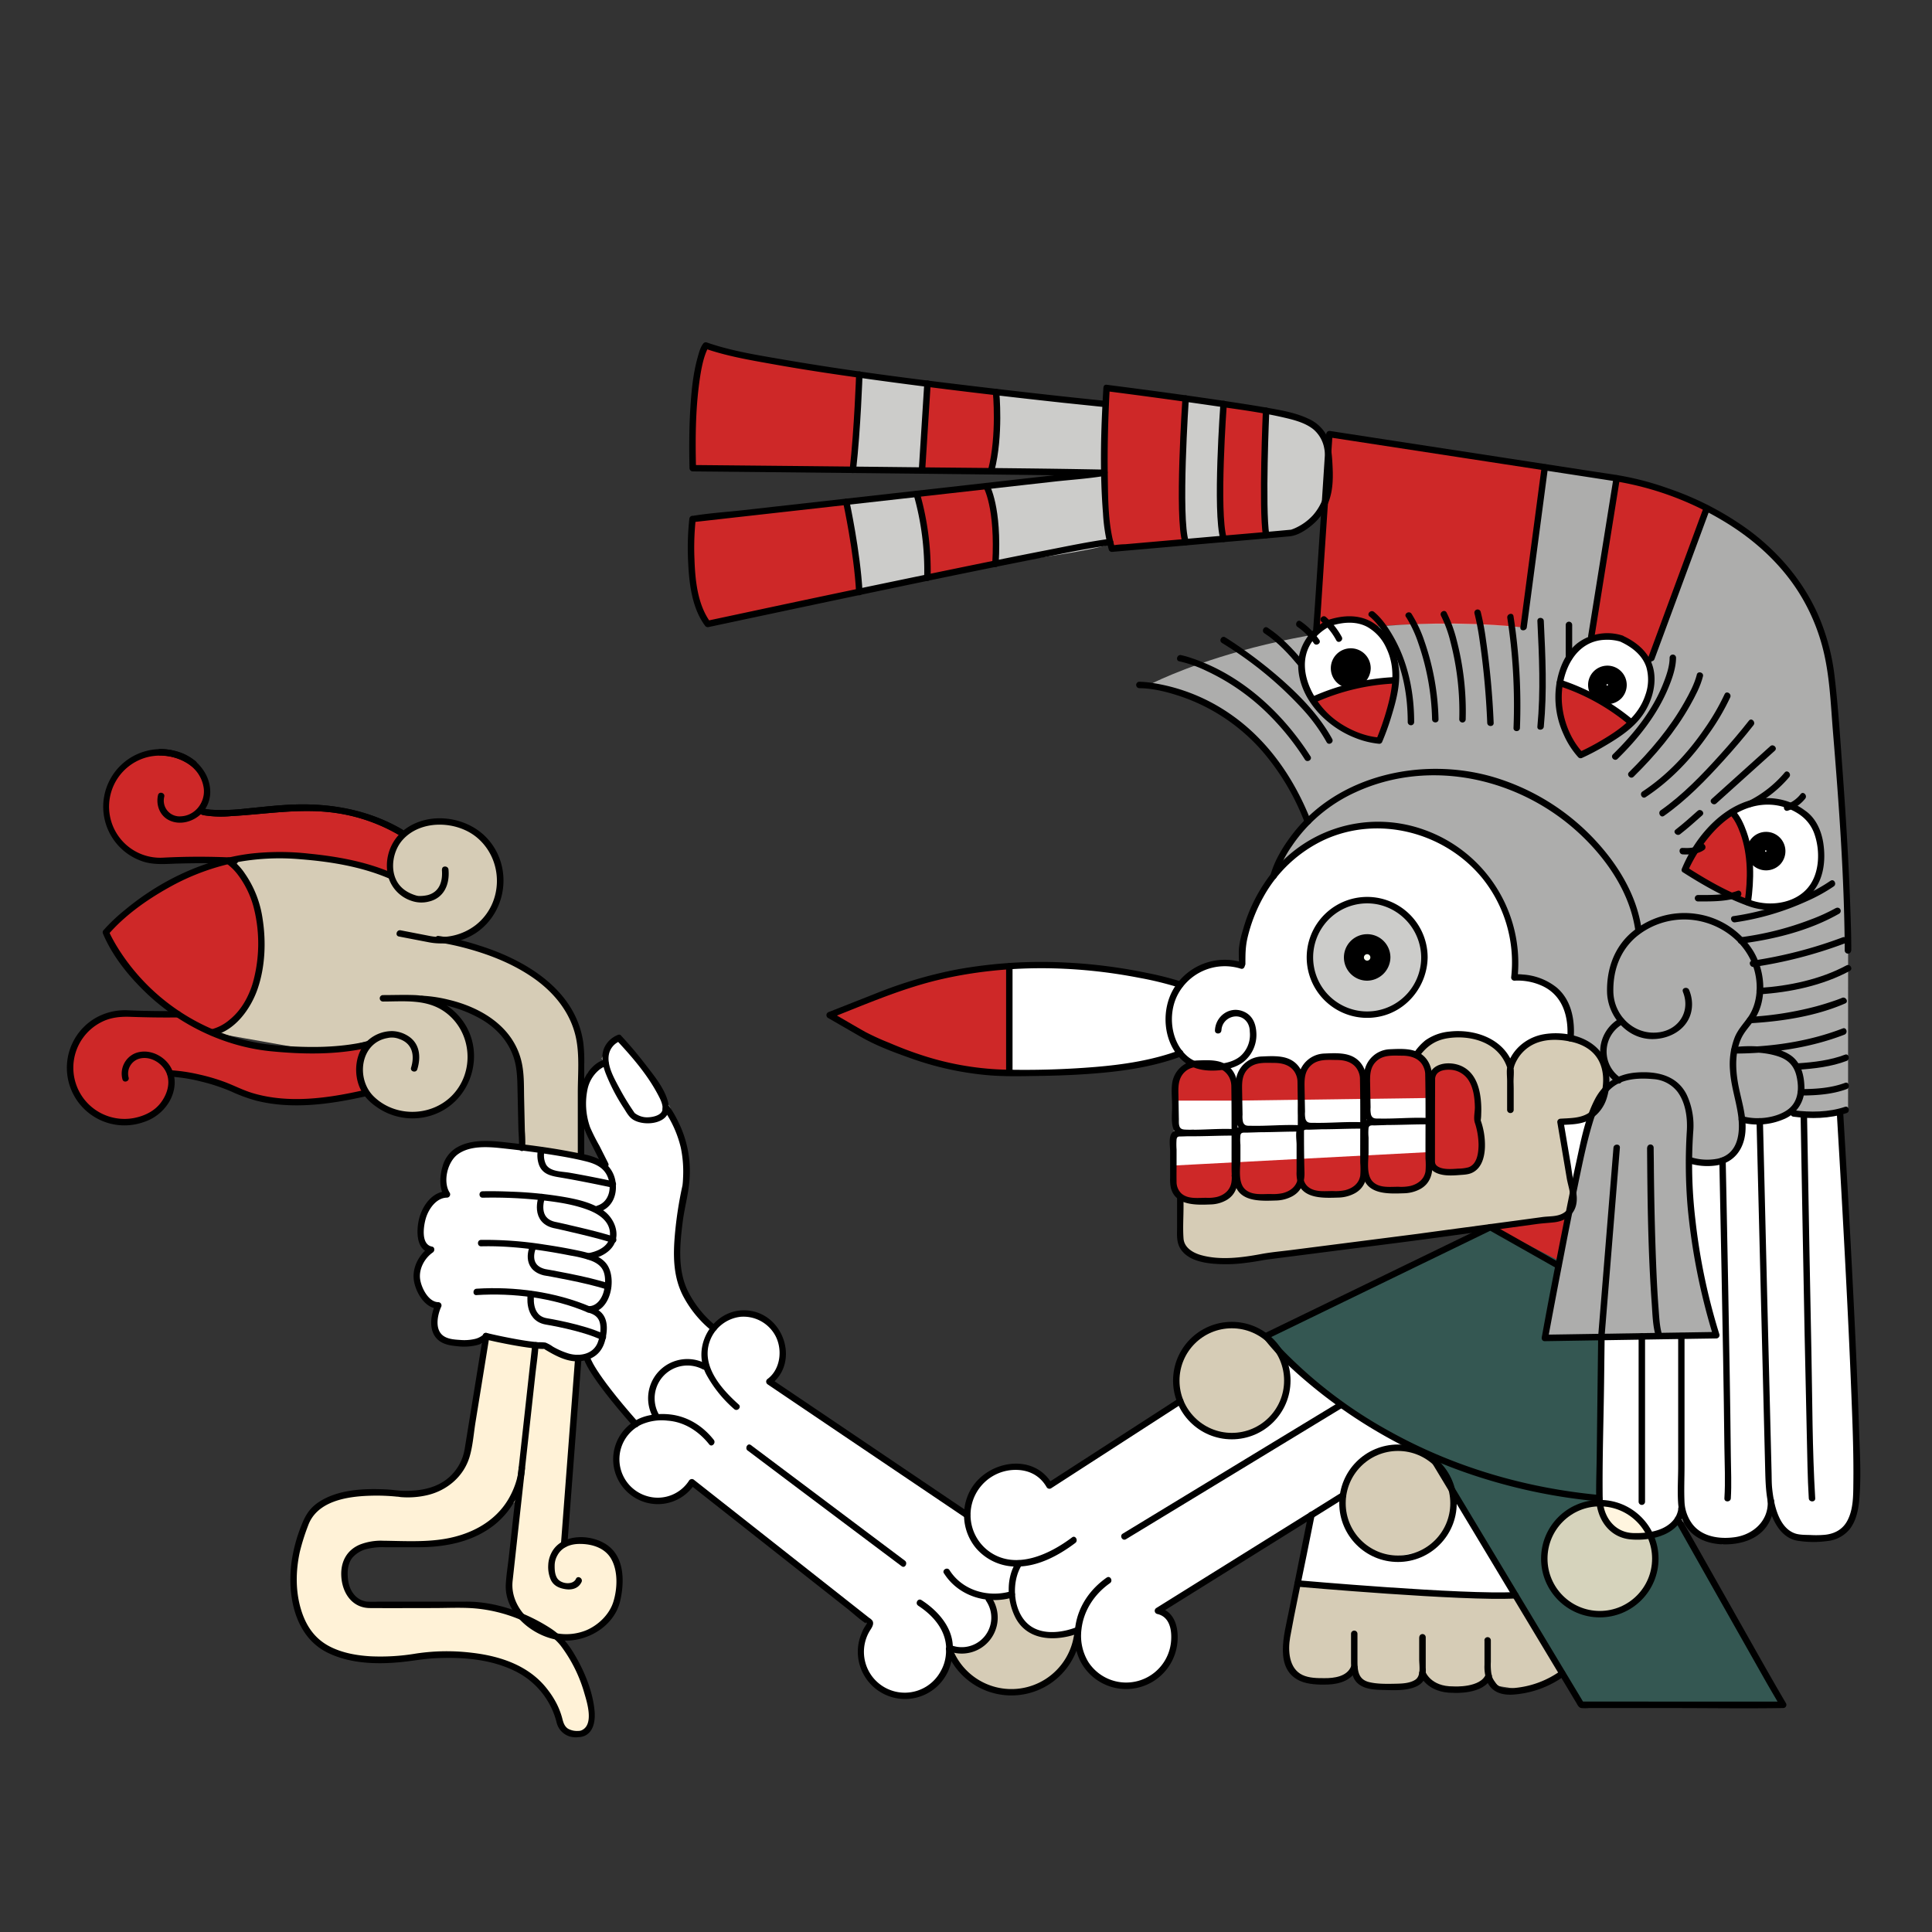<svg xmlns="http://www.w3.org/2000/svg" width="900" height="900" viewBox="0 0 900 900">
  <rect x="0" y="0" width="900" height="900" fill="#333333" stroke="none"/>
  <defs>
    <style>
      .cls-1, .cls-6 {
        fill: #fff;
      }

      .cls-1 {
        stroke: #fbfff2;
        stroke-miterlimit: 10;
      }

      .cls-2 {
        fill: #ce2828;
      }

      .cls-3, .cls-5 {
        opacity: 0.8;
      }

      .cls-4 {
        fill: #ccccca;
      }

      .cls-5, .cls-8 {
        fill: #fff2d7;
      }

      .cls-7 {
        fill: #366962;
        opacity: 0.68;
      }

      .cls-9 {
        fill: #fbfff2;
      }

      .cls-10 {
        fill: none;
        stroke: #000;
        stroke-linecap: round;
        stroke-linejoin: round;
        stroke-width: 3px;
      }
    </style>
  </defs>
  <title>mictlantecihuatl</title>
  <g id="Capa_4" data-name="Capa 4">
    <polygon class="cls-1" points="563.33 495.5 554.82 495.04 549.81 490.73 538.04 494.32 503.97 499.59 486.5 499.84 470.18 499.84 470.18 450.13 489.26 449.65 510.48 451.02 527.26 453.39 549.81 458.69 558.21 451.58 568.33 448.63 578.4 449.81 578.67 441.6 582.68 426.88 589.79 412.94 596.79 404.01 609.19 393.71 623.77 387.06 637.03 384.37 652.28 385.23 667.43 389.72 678.61 395.57 688 404.01 695.88 413.97 701.26 424.34 705.06 438.08 705.84 448.55 705.44 455.34 713.16 456.01 722.6 459.96 730 469.57 731.74 477.54 731.59 483.7 722.81 482.03 712.94 485.51 707.2 490.28 703.6 497.22 699.87 490.28 691.31 484.29 680.51 481.86 672.59 482.48 665.3 485.51 660.47 491.23 665.42 500.09 672.59 496.82 681.64 498.71 686.99 505.87 688.37 512.71 688.27 522.04 689.65 526.25 688.51 541.7 683.93 545.33 678.27 545.96 672.54 545.96 667.43 544.08 664.75 545.96 663.55 551.13 657.42 554.35 648.49 554.29 641.45 553.47 636.88 547.7 632.39 553.07 625.75 556.35 618 556.28 606.8 552.23 601.35 555.83 594.4 557.72 588.86 557.66 579.5 555.59 576.46 550.73 566.61 559.26 558.78 559.5 551.78 558.48 547.83 555.14 546.66 534.51 547.39 525.68 546.66 517.05 547.39 506.53 548.56 501.49 551.75 497.58 563.33 495.5"/>
    <polygon class="cls-1" points="726.71 523.08 733.96 522 741.03 520.55 732.51 552.26 726.71 523.08"/>
    <path class="cls-2" d="M613.24,296.54l6.07-94.31,100.32,15.41-9.88,74.68S645.39,286.68,613.24,296.54Z"/>
    <polygon class="cls-2" points="753.11 222.79 741.11 298.34 747.64 296.54 755.5 297.53 762.08 301.51 765.27 304.69 768 309.35 772.14 298.85 795.09 236.73 782.18 230.97 772.64 227.59 753.11 222.79"/>
    <polygon class="cls-2" points="589.79 191.34 588.88 214.94 588.89 230.12 590.4 249.39 574.13 251.01 569.98 251.01 568.49 238.32 568.33 218.14 569.98 188.19 589.79 191.34"/>
    <polygon class="cls-2" points="515.48 180.7 552.31 185.64 551.38 202.24 550.63 231.51 552.31 252.56 539.98 253.64 519.09 255.47 515.96 245.57 514.49 205.32 515.48 180.7"/>
    <polygon class="cls-2" points="432.05 178.74 464.46 182.68 464.45 192.44 464.22 202.24 463.33 211.1 461.76 220.3 436.21 219.29 429.56 219.22 430.44 208.28 432.05 190.67 432.05 178.74"/>
    <polygon class="cls-2" points="328.79 160.95 364.85 169 400.3 174.49 400.3 185.64 399.06 198.44 397.26 219.1 348.76 217.64 322.7 218.14 322.62 202.81 323.92 180.7 328.79 160.95"/>
    <polygon class="cls-2" points="322.57 241.85 350.65 238.7 368.8 236.66 394.23 233.81 395.83 241.85 398.74 259.85 400.3 276.35 380.41 279.95 357.6 284.78 329.66 290.74 325.47 282.53 322.57 272.06 321.89 257.26 322.57 241.85"/>
    <polygon class="cls-2" points="426.45 230.19 459.53 226.47 461.76 233.81 463.11 240.54 463.86 248.23 463.86 254.79 463.72 262.66 431.23 269.32 431.6 255.47 430.8 244.57 426.45 230.19"/>
    <polygon class="cls-2" points="387.02 472.67 401.9 466.81 423.55 458.73 447.2 452.92 463.99 450.13 470.18 450.13 470.18 466.78 470.18 499.84 459.53 499.35 447.69 497.73 433.75 495.49 419.52 489.63 407.09 484.02 387.02 472.67"/>
    <polyline class="cls-2" points="547.5 512.71 575.33 512.71 575.33 512.71 665.69 511.49 665.42 500.09 661.51 493.1 655.2 490.34 650.79 490.28 643.47 491.09 638.35 495.49 636.69 501.32 636.76 505.15 633.89 498.01 628.33 493.08 622.74 492.28 614.92 492.5 610.7 494.36 606.72 499.84 604.02 498.17 601.29 495.49 593.59 493.65 587.99 493.65 581.55 495.73 578.67 499.59 577.01 504.69 574.16 501.49 568.94 496.39 563.33 495.5 557.94 495.49 551.75 497.58 548.56 501.49 547.39 506.53 547.5 512.71"/>
    <polyline class="cls-2" points="546.66 542.95 666.95 536.62 665.56 542.49 663.55 551.13 657.42 554.35 648.49 554.29 641.45 553.47 636.88 547.7 633.89 549.29 632.39 553.07 625.75 556.35 618 556.28 612.25 555.88 606.8 552.23 604.5 552.35 601.35 555.83 594.4 557.72 588.86 557.66 583.77 557.72 579.5 555.59 576.46 550.73 574.09 554.35 572.01 557.72 566.61 559.26 558.78 559.5 551.78 558.48 547.83 555.14 546.66 550.5 546.66 542.95"/>
    <polyline class="cls-2" points="667.02 502.59 669.33 497.22 677.29 496.82 681.64 498.71 686.99 505.87 688.37 512.71 688.37 519.86 688.27 522.04 689.65 526.25 690.21 535.3 688.51 541.7 683.93 545.33 678.27 545.96 672.54 545.96 667.43 544.08 666.26 538.1 666.95 524.31 667.02 502.59"/>
    <polyline class="cls-2" points="726.43 587.45 730.45 567.04 695.88 571.68"/>
    <g class="cls-3">
      <path class="cls-4" d="M860.9,516.36l-4.34,1.77-16.68,1.08L835,517.05l-4.37,4.34-11,.55-8.29-.55-.09,7.67-2.43,6.69-8.48,4.9-8.49,1.05-5.28-1.05,1,21.49,2.33,18.22,1.95,15.93,5,16.6,1.56,9.53H719.63l2.76-13.83,9.35-46.45,1.22-5.79,5.17-25.24,5.71-14.06,3.08-7,2.63-4.27-2.63-10.41-5.75-7.73-9.43-3.39v-3.76l-2.38-11.36-5.43-7.48c-4.19-7.89-18.77-6.35-18.77-6.35s.46-11.95-1.07-20.78-8.7-31.69-27.54-39.95-25.36-12.61-47.31-8.94-34.59,20.76-34.59,20.76L601,392.69l9.26-11L601,363.6l-17.19-22.13L564.1,328.88l-12.63-6.39-16.91-3.1s63.49-34,161.32-28.28q7.14.42,13.87,1.21l9.88-74.68,33.48,5.15-12,75.55c12.1,3.32,18.47,5.41,28.15,10.22l25.83-71.83,12.74,7.32,13,9.81,12.48,13,10.77,15.51,4.11,11.29,5.24,19.57L856,336.76l4.92,106Z"/>
    </g>
    <polygon class="cls-5" points="661.22 489.45 666.95 484.83 672.59 482.48 680.71 481.86 691.35 483.25 697.9 488.2 702.72 494.79 703.6 501 705 493.65 709.06 488.74 715.68 484.29 719.63 483.15 726.71 481.86 735.03 484.29 743.1 490.28 746.92 495.41 748.33 501 746.92 510.09 743.84 517.05 737.07 522.32 730.45 522.52 726.89 522.63 731.74 551.33 733.02 559.57 731.74 562.14 728.76 566.49 721.87 568.19 573.82 587.45 563.35 587.45 556.92 585.4 551.24 581.11 549.81 574.58 549.81 556.81 555.66 559.5 561 559.57 568.41 558.81 574.09 554.35 575.33 548.06 579.5 555.59 583.77 557.72 594.4 557.72 601.35 555.83 605.39 550.32 609.19 554.35 616.33 556.35 622.8 556.35 628.66 555.37 633.89 551.22 635.23 545.96 637.56 550.52 641.45 553.47 648.49 554.29 655.2 554.27 663.55 551.13 665.56 542.49 670.12 545.26 678.27 545.96 683.93 545.33 688.51 541.7 690.21 535.3 689.65 526.25 688.37 519.86 687.96 510.67 685.69 502.59 679.83 496.82 674.37 496.82 669.33 497.22 665.42 500.09 663.55 494.74 661.22 489.45"/>
    <polygon class="cls-6" points="745.99 623.27 745.07 690.49 746.63 705.77 752.44 713.29 761.5 715.73 774.39 715.16 781.63 707.78 786.76 710.29 791.89 716.68 802.43 719.34 809.77 717.95 816.6 714.95 826.34 704.13 830.24 711.68 836.15 716.68 844.09 717.95 855.33 715.16 862.35 708.28 864.67 697.97 863.79 677.7 860.9 590.28 857.77 529.06 856.57 518.13 835 518.89 826.12 521.39 819.67 521.94 811.38 521.39 811.29 529.06 808.86 535.75 800.38 540.65 791.89 541.7 786.62 540.65 786.76 554.35 788.46 568.75 791.89 596.29 798.44 622.42 745.99 623.27"/>
    <polygon class="cls-4" points="589.79 191.34 600.96 193.63 606.8 195.5 614.89 200.86 618.75 210.92 619.31 222.79 617.22 233.6 611.58 242.76 601.6 248.23 590.4 249.39 588.88 236.73 588.88 209.38 589.79 191.34"/>
    <polygon class="cls-4" points="552.31 185.64 569.98 188.19 569.98 199.52 568.33 218.14 568.42 230.12 569.98 251.01 552.31 252.56 550.63 239.03 550.63 212.78 552.31 185.64"/>
    <path class="cls-4" d="M464,182.63l50.5,5.56V220.3s-.51,29.45,2.65,32.26-53.42,10.1-53.42,10.1,3.31-22.35-4.19-36.19l47.21-6.11-45-1.26S466.55,207.76,464,182.63Z"/>
    <polygon class="cls-4" points="400.3 174.49 432.05 178.74 429.56 219.22 397.26 218.88 400.3 174.49"/>
    <path class="cls-4" d="M394.23,233.8l32.84-3.68s7.19,21.16,4.95,39l-31.72,6.62S398.43,252,394.23,233.8Z"/>
    <path class="cls-7" d="M589.79,622.42l106.09-50.74,30.55,15.77-6.8,35,26.36.85-.74,73.3S653.6,694.52,589.79,622.42Z"/>
    <circle class="cls-5" cx="573.82" cy="643.13" r="25.86"/>
    <circle class="cls-5" cx="651.24" cy="699.53" r="25.86"/>
    <path class="cls-5" d="M705.9,743.13s-85.19-1.79-101.39-5.48L601,756.9l-1.88,11.91,1.88,10.5,10.34,3.57,9,.37,8.94-3.94,4.39,3.94,8.91,2.59h9.94l8.27-2.59,2.63-5.15,2.24,5.29,9.7,3.66,11.86-1.21,6.27-2.59v-3.94l4.27,6.07,10.41,1.67,12-3,6.57-4.71Z"/>
    <polygon class="cls-1" points="610.9 705.77 604.51 737.65 657.86 741.64 705.9 743.13 677.1 695.22 677.1 705.77 675.04 711.9 671.23 716.68 663.55 723.02 651.24 725.38 645.08 725.38 639.18 723.24 630.81 717.95 627.83 710.49 625.39 699.53 625.65 695.83 610.9 705.77"/>
    <polygon class="cls-7" points="665.64 677.57 736.58 794.16 830.64 794.16 781.63 707.78 777.62 711.9 771.85 714.45 764.17 715.61 755.14 714.56 748.33 709.11 745.25 696.57 727.82 695.83 718.36 693.92 694.66 688.4 665.64 677.57"/>
    <polygon class="cls-6" points="726.58 318.11 729.72 308.56 736.22 300.42 742.93 297.23 752.44 296.54 759.93 299.94 765.27 304.69 768.44 310.6 769.26 317.18 767.93 324.12 764.65 331.15 762.12 334.58 759.93 336.62 753.11 331.36 745.35 326.57 737.31 322.49 726.58 318.11"/>
    <polygon class="cls-6" points="806.8 378.33 812.08 375.6 820.84 373.58 829.54 374 840.28 378.33 844.93 384.37 848.29 391.59 848.29 399.38 847.71 405.05 845.34 411.62 842.44 416.44 837.71 420.43 832.43 422 826.62 422.36 819.76 422.36 814.19 420.43 815.2 409.37 815.2 399.38 812.55 388.97 806.8 378.33"/>
    <polygon class="cls-6" points="611.58 326.1 608.13 319.06 606.27 310.6 608.92 298.85 616.65 290.74 627.29 288.53 637.72 290.74 644.34 296.54 649.11 306.42 650.29 318.11 637.03 318.11 623.77 320.94 611.58 326.1"/>
    <path class="cls-2" d="M612.47,327.36s6.61,8.32,11.31,10.93S642,345,642,345l4.28-8.81,2.37-10.08,1.47-8.92-13.11.93-14.73,4-9.83,4Z"/>
    <polygon class="cls-2" points="726.58 318.11 726.01 326.57 727.93 336.76 731.74 345.28 736.31 351.69 742.38 348.66 750.67 343.79 759.93 336.62 748.8 327.36 726.58 318.11"/>
    <polygon class="cls-2" points="806.8 378.33 802.31 381.56 795.09 387.53 790.99 394.25 784.91 405.2 795.09 411.62 804.68 416.3 814.19 420.43 815.2 409.37 814.02 394.61 811 384.98 806.8 378.33"/>
    <circle class="cls-5" cx="745.99" cy="726.13" r="25.86"/>
    <polygon class="cls-1" points="549.81 652.72 488.85 692.11 483.56 686.19 473.78 683.27 465.86 684.48 458.63 688.5 453.88 694 451.23 700.23 450.54 705.77 428.6 690.49 359.02 643.13 363.09 637.6 364.68 630.99 363.16 622.85 357.78 615.84 350.77 611.86 343.62 611.86 339.41 613.34 332.44 618.71 326.49 612.89 320.02 603.84 315.76 594.21 314.4 581.2 317.03 565.54 319.57 550.93 319.24 537.89 316.31 526.84 311.74 516.2 306.4 506.71 300.41 497.98 288.28 483.52 284.05 486.75 280.84 493.06 282.01 495.92 279.24 496.42 274.3 500.05 271.59 509 272.46 521.19 275.06 528.77 282.01 543.92 275.12 540.09 266.1 537.89 249.62 535.73 229.8 533.07 218.33 534.01 210.94 537.89 207.39 544.79 206.85 551.75 208.3 556.44 204.13 557.63 200.02 561.09 197.61 565.43 196.2 570.83 196.05 575.54 196.61 579.7 200.94 582.18 198.06 584.87 195.32 589.12 194.19 594.65 195.16 599.35 199.24 605.82 204.28 608.13 202.79 612.89 202.67 618.71 204.93 622.85 210.55 625.3 217.75 625.67 224.85 625.26 227.15 622.61 235.53 624.41 248.15 626.51 253.51 626.65 260.45 630.42 268.19 632.65 273.48 632.01 275.56 636.99 283.29 647.09 295.38 662.64 291.41 667.61 288.09 673.67 287.09 682.78 290.31 690.49 296.78 696.57 303.42 698.94 310.16 698.83 318.81 694.72 322.26 690.49 333.78 699.53 405.12 755.76 403.07 760.53 401.35 766.46 401.62 773.47 404.47 780.33 409.13 785.38 416.67 789.68 424.33 789.68 431.71 787.05 436.6 783.22 441.05 775.88 442.27 768.46 448.02 768.81 456.22 766.41 460.48 762.35 462.91 756.9 462.95 749.29 460.66 744.99 465.7 743.13 471.39 742.71 473.67 751.41 477.11 756.9 486.81 761.54 493.6 761.72 500.17 761.1 502.24 764.87 503.75 771.23 508.21 778.22 516.87 783.98 524.61 785.38 534.14 783.25 542.33 776.71 545.87 770.19 546.66 762.79 546.66 758.08 544.44 753.28 538.65 750.21 561 737.65 584.91 721.98 625.65 695.83 628.11 687.98 635.23 679.98 640.54 675.99 646.71 674.08 658.78 674.42 646.71 668.16 625.65 654.92 610.22 643.13 596.27 629.15 598.85 636.6 599.68 647.09 597.83 652.72 592.46 661.04 585.54 665.93 578.67 668.52 573.82 668.98 564.1 667.09 555.18 661.04 549.81 652.72"/>
    <polygon class="cls-5" points="442.27 768.46 449.36 779.31 458.04 785.38 471.16 788.32 479.68 787.13 490.09 781.85 497.59 773.47 502.24 764.87 500.17 761.1 493.6 761.72 486.81 761.54 477.11 756.9 472.25 747.41 471.39 742.71 460.66 744.99 462.95 749.29 462.91 756.9 460.48 762.35 456.22 766.41 448.02 768.81 442.27 768.46"/>
    <polygon class="cls-2" points="50.99 366.71 53.47 361.86 59 355.84 68.28 351.22 79.37 350.41 88.65 354.63 93.79 360.09 96.35 366.71 95.16 374.61 93.79 377.69 100.39 378.81 109.41 378.81 119.01 377.69 134.08 376.2 144.5 375.73 153.12 376.79 161.37 378.05 169.89 380.22 178.4 383.45 188.1 388.58 184.58 392.73 182 399.6 182.33 408.31 173.31 404.18 162.89 402.34 150.93 399.27 140.25 398.83 129.17 398.36 115.32 399.34 89.03 400.66 77.39 400.94 69.2 400.46 63.27 398.35 57.82 395.9 53.46 389.58 50.28 382.6 49.33 376.2 50.99 366.71"/>
    <polygon class="cls-2" points="49.33 434.35 56.6 427.24 66.75 419.21 76.52 412.96 90.32 406.19 100.56 402.58 106.39 401.05 113.2 408.31 118.06 417.7 121.63 433.3 121.49 443.77 119.6 456.65 115.32 465.39 110.18 474.1 103.58 479.04 98.73 480.96 90.32 476.92 77.42 468.57 65 457.26 53.47 442.49 49.33 434.35"/>
    <polygon class="cls-2" points="80.75 472.07 63.27 472.07 51.44 472.95 42.8 477.19 35.75 485.42 32.85 495.04 33.64 504.07 37.74 512.5 44.54 518.8 49.33 521.94 58.06 522.72 67.57 521.94 72.71 518.04 77.81 512 79.37 506.71 79.37 502.73 82.49 500.32 102.37 504.79 118.72 511.01 128.57 512.86 140.25 513.34 149.1 512.77 159.55 511.33 169.89 509.24 168.31 504.33 167.43 497.39 169.7 489.18 171.36 486.59 161.66 487.68 150.32 489.18 140.25 489.11 130.7 488.46 121.36 487.68 110.18 485.05 98.73 480.96 80.75 472.07"/>
    <polygon class="cls-5" points="118.06 417.7 121.63 433.3 121.49 443.77 120.56 450.13 115.32 465.39 110.18 474.1 98.73 480.96 144.75 489.14 161.66 487.68 175.33 483.7 169.7 489.18 167.95 501.49 169.89 509.24 179.15 516.2 186.71 518.95 194.19 519.43 202.01 517.67 210.16 512.71 215.25 506.71 218.4 499.59 219.22 489.18 216.94 480.96 211.06 472.67 198.54 465.79 212.87 468.35 224.85 473.48 233.1 479.81 239.55 489.18 241.88 496.82 242.87 508.89 242.94 524.31 242.03 534.71 255.25 535.73 270.66 538.99 270.66 497.39 269.63 482.47 266.98 474.55 263.68 468.61 258.71 462.36 250.34 455.04 242.19 449.91 235.81 446.72 225.72 442.75 215.81 439.81 209.99 437.98 217.72 435.08 223.73 431.05 228.53 425.53 231.76 418.79 233.07 415.16 233.07 409.01 231.9 402.24 228.58 395.14 220.91 387.35 213.86 383.92 206.61 381.98 197.42 382.6 191.83 386.03 183.17 393.71 181.31 401.03 182.33 408.31 179.18 406.58 171.36 404.18 162.89 402.34 152.8 399.75 141.94 399.07 131.55 398.46 123.25 398.46 115.32 399.34 106.39 401.05 113.2 408.31 118.06 417.7"/>
    <polygon class="cls-8" points="227.15 622.61 248.15 626.51 253.51 626.65 260.45 630.42 270.66 633.37 268.64 642.62 267.24 661.04 262.81 719.34 268.62 717.77 274.3 718.11 283.29 722.04 287.28 728.26 288.51 735.87 287.55 744.99 285.49 750.27 282.01 754.97 276.8 760.53 269.4 762.2 260.83 762.59 251.59 759.75 245.51 755.62 237.47 746.69 237.11 737.65 239.2 719.17 243.16 685.15 239.84 699.53 233.1 705.77 224.85 712.28 216.43 715.73 204.28 718.79 194.19 719.17 181.31 718.07 172.56 719.34 164.55 723.13 161.12 728.26 161.12 735.87 164 744.06 169.89 747.39 178.44 747.6 191.82 747.6 204.28 747.6 215.36 747.6 227.19 748.53 235.1 750.38 250.74 756.9 264 767.96 269.4 777.34 272.82 785.84 275.56 797.53 275.56 804.75 271.59 807.87 266.1 807.87 261.66 804.37 258.28 795.06 254.07 788.32 245.55 780.08 237.11 775.64 226 772.46 216.91 771.23 210.01 770.89 198.51 771.31 184.69 773 176.29 773.27 165.65 772.38 155.43 768.81 146.7 764.14 141.89 757.91 138.05 747.63 136.72 734.65 138.46 721.43 141.89 710.91 147.14 701.34 155.76 697.97 167.43 694.72 173.89 695.33 189.41 695.22 198.13 695.22 206.14 692.21 212.61 686.86 217.5 678.74 220.58 658.81 227.15 622.61"/>
  </g>
  <g id="Capa_5" data-name="Capa 5">
    <g>
      <circle class="cls-4" cx="636.88" cy="446" r="26.67"/>
      <path d="M662.05,446a25.17,25.17,0,1,1-20.11-24.66A25.45,25.45,0,0,1,662.05,446a1.5,1.5,0,0,0,3,0,28.17,28.17,0,1,0-23,27.68c13.29-2.41,22.8-14.34,23-27.68A1.5,1.5,0,0,0,662.05,446Z"/>
    </g>
    <g>
      <circle cx="636.88" cy="446" r="9.33"/>
      <path d="M644.71,446a7.83,7.83,0,1,1-7.83-7.83,7.93,7.93,0,0,1,7.83,7.83c.07,1.93,3.07,1.94,3,0a10.83,10.83,0,1,0-10.83,10.84A11,11,0,0,0,647.71,446C647.78,444.07,644.78,444.07,644.71,446Z"/>
    </g>
    <g>
      <circle class="cls-9" cx="636.88" cy="446" r="2.99"/>
      <path d="M638.37,446a1.49,1.49,0,0,1-3,0,1.49,1.49,0,0,1,3,0c.1,1.92,3.1,1.94,3,0a4.49,4.49,0,1,0-4.65,4.48,4.56,4.56,0,0,0,4.65-4.48C641.47,444.07,638.47,444.08,638.37,446Z"/>
    </g>
    <path d="M733.09,483.7c.63-8.64-1.06-17.91-8-23.73a28.13,28.13,0,0,0-15.7-6,23.58,23.58,0,0,0-3.94-.1l1.5,1.5a65.92,65.92,0,0,0-44-69,63.35,63.35,0,0,0-73.75,24.73,74.78,74.78,0,0,0-10.11,21.82,46.13,46.13,0,0,0-1.93,8.74c-.19,2.41,0,4.92,0,7.33a1.5,1.5,0,0,0,3,0c0-4.43,0-7.92,1-12.21a73.54,73.54,0,0,1,7.45-19.09,63,63,0,0,1,28-26.32c25.26-11.78,56.07-3.83,73.66,17.4a62.53,62.53,0,0,1,13.68,46.57,1.5,1.5,0,0,0,1.5,1.5,27.29,27.29,0,0,1,12.91,2.4c9.72,4.46,12.47,14.46,11.74,24.46-.14,1.92,2.86,1.91,3,0Z"/>
    <path d="M594.7,408.52a51.74,51.74,0,0,1,7.1-14.41,71.2,71.2,0,0,1,29.55-25c35.2-16.28,77.14-6.47,104.8,19.56,12.65,11.89,23.32,27.6,25.69,45.12.25,1.91,3.15,1.1,2.89-.79-2.14-15.83-11.05-30.3-21.8-41.79a106,106,0,0,0-47.43-29.29c-32.77-9.52-72.22-1.1-93.54,26.84-4.26,5.57-8.28,12.13-10.15,19a1.5,1.5,0,0,0,2.89.8Z"/>
    <path d="M569,480c.28-6.38,8.72-9.11,12.19-3.41a7.91,7.91,0,0,1,1,3.8c0,.14,0-.53,0-.18s.07.93.08,1.39a13.17,13.17,0,0,1-4.66,10.57c-2.84,2.25-6.57,3.17-10.12,3.45-5.26.41-10.48-.1-14.57-3.76-7.47-6.69-8.84-19-4.67-27.75A24.76,24.76,0,0,1,578,451.25c1.86.57,2.65-2.33.8-2.89a27.8,27.8,0,0,0-32.06,12.19c-5.94,10-5,24.67,3.6,33,4.46,4.31,10.12,5.43,16.16,5.13,4.56-.23,9.26-1.27,12.92-4.15a16.16,16.16,0,0,0,5.82-13.76c-.28-4.13-1.88-7.89-6-9.59-6.4-2.67-13,2.16-13.27,8.82-.08,1.93,2.92,1.92,3,0Z"/>
    <path d="M550.21,457.25a142.19,142.19,0,0,0-15.36-3.91,243.84,243.84,0,0,0-39.47-5,220.44,220.44,0,0,0-49.47,3.25A203.91,203.91,0,0,0,408,462.79l-21.94,8.65a1.52,1.52,0,0,0-.36,2.74L401,483c6.93,4,14.88,7,22.41,9.67A143.7,143.7,0,0,0,461.8,501c7.3.52,14.66.32,22,.21s14.49-.34,21.73-.83c15.1-1,30.44-2.95,44.71-8.24,1.79-.67,1-3.57-.8-2.89-12.63,4.68-26.09,6.7-39.46,7.8a400.81,400.81,0,0,1-42.59,1.21,135.88,135.88,0,0,1-39.18-7.12c-4.74-1.57-9.38-3.39-14-5.37a116.11,116.11,0,0,1-11-5c-5.35-3-10.64-6.16-16-9.23l-.35,2.74c17.16-6.76,34.16-14.17,52.21-18.25,29.9-6.74,61.41-6.38,91.43-.56a154.85,154.85,0,0,1,18.89,4.62c1.84.61,2.63-2.29.8-2.89Z"/>
    <path d="M468.68,450.13v49.46a1.5,1.5,0,0,0,3,0V450.13a1.5,1.5,0,0,0-3,0Z"/>
    <path d="M575.26,549.2a1.5,1.5,0,0,0,0-3,1.5,1.5,0,0,0,0,3Z"/>
    <path d="M575.2,526c-7.58-.42-15.19.5-22.78.23-1.84-.06-3-.35-3.23-2.75-.08-.9,0-1.84-.05-2.75l-.2-11.48c-.07-3.7.13-7.25,3.09-10,3.2-2.94,8-2.41,12-2.32,5.48.13,9.49,3.76,9.57,9.05.19,13,.08,25.92.12,38.88,0,1.73.2,3.6,0,5.31-.36,3.91-3.08,6.41-6.74,7.39a18.25,18.25,0,0,1-5.11.42c-3.88,0-8.66.75-11.71-2.2a7.41,7.41,0,0,1-2.07-5.34c-.06-2.91,0-5.83,0-8.74v-6.24a32.33,32.33,0,0,1,0-4.72c.25-1.56,1.12-1.29,2.62-1.34l5.07-.17c1.93-.06,1.94-3.06,0-3l-5.07.17c-1.72,0-3.59-.11-4.81,1.38-1.6,2-.81,6.29-.81,8.58V548.8a18.28,18.28,0,0,0,.34,4.55c2.15,8.38,11.75,8,18.69,7.72a15.63,15.63,0,0,0,7.51-2.18c4.06-2.53,5.18-6.65,5.06-11.19-.36-13.54-.09-27.13-.13-40.68,0-5-2-9.88-7-11.95-3.55-1.48-7.9-1.19-11.69-1.08A12.34,12.34,0,0,0,546,504.92c-.42,3.38,0,6.95,0,10.35.05,3.11-.5,7,.42,10.05,1.31,4.35,5.4,4,9,4,5,0,9.91-.2,14.87-.28,1.61,0,3.23-.08,4.84,0,1.92.11,1.92-2.89,0-3Z"/>
    <path d="M668.52,502.59c.23-3.63,3.86-4.36,6.88-4.26a10.7,10.7,0,0,1,8.41,4.46c2.59,3.69,3.15,8.66,3.24,13.05,0,2.17-.67,4.89-.07,7a34.26,34.26,0,0,1,1.79,10.67c-.06,3.62-.67,8.89-4.74,10.27a19.2,19.2,0,0,1-4.77.61c-2.89.19-7.66.68-10-1.41-.93-.83-.79-1.89-.79-3v-5.69q0-15.81.07-31.63a1.5,1.5,0,0,0-3,0q0,16.81-.07,33.65c0,3.27-.75,7.27,2.38,9.38,3.33,2.24,8.22,2,12,1.69,2-.15,4.17-.2,6-1.09,4.43-2.16,5.72-7.31,5.89-11.85a34.34,34.34,0,0,0-2.17-13.08c.33.93.15.69.28,0A19.73,19.73,0,0,0,690,519a45.38,45.38,0,0,0-.22-7.09c-.69-6.08-2.83-12.34-8.71-15.18-5.63-2.72-15.08-1.76-15.56,5.9C665.4,504.51,668.4,504.51,668.52,502.59Z"/>
    <path d="M606,524.19c-7.75-.42-15.54.43-23.29.24-1.61,0-3,.15-3.66-1.75a11.34,11.34,0,0,1-.22-3.39l-.21-11.47c-.08-3.87,0-7.55,3.22-10.35s7.74-2.34,11.8-2.32c4.33,0,8.5,1.38,10.18,5.71a8.39,8.39,0,0,1,.6,3.2c.27,13,.09,26,.13,39a37,37,0,0,1,0,6c-.62,3.73-3.6,5.9-7.08,6.76a21.21,21.21,0,0,1-5.51.4c-3.92-.05-8.65.7-11.83-2.1-3.6-3.17-2.29-10.06-2.29-14.18v-6.69a23.73,23.73,0,0,1,0-4.46c.32-1.5,1.72-1.12,3.08-1.17l5-.15c1.92-.06,1.93-3.06,0-3l-5.22.16c-1.67,0-3.52-.14-4.81,1.17-1.87,1.9-1,6.42-1,8.8v12.51a16.43,16.43,0,0,0,.4,4.59c2.4,8.37,12.29,7.76,19.29,7.54a16.7,16.7,0,0,0,7.48-2c4.2-2.32,5.75-6.44,5.62-11.06-.41-13.72-.12-27.49-.16-41.22,0-5.05-2.31-9.72-7.23-11.74-3.76-1.55-8.52-1.24-12.54-1.07a12.57,12.57,0,0,0-12,10.91c-.45,3.46,0,7.13,0,10.61.06,3.1-.62,7.52.7,10.45,1.78,3.93,5.92,3.34,9.49,3.32,5.09,0,10.17-.2,15.26-.28,1.6,0,3.21-.07,4.82,0,1.92.1,1.92-2.9,0-3Z"/>
    <path d="M635.09,522.81c-7.74-.42-15.54.43-23.29.24-1.6,0-3,.16-3.65-1.75a11.34,11.34,0,0,1-.22-3.39l-.22-11.46c-.07-3.88,0-7.55,3.23-10.36s7.74-2.33,11.8-2.31c4.33,0,8.5,1.37,10.17,5.7a8.22,8.22,0,0,1,.61,3.2c.27,13,.08,26,.13,39a38.21,38.21,0,0,1,0,6c-.62,3.74-3.6,5.9-7.09,6.76a21.1,21.1,0,0,1-5.5.4c-3.93-.05-8.65.7-11.84-2.1-3.6-3.17-2.28-10.06-2.28-14.18v-6.68a23,23,0,0,1,0-4.47c.32-1.5,1.71-1.12,3.08-1.16l5-.16c1.93-.06,1.94-3.06,0-3l-5.21.16c-1.68.06-3.53-.13-4.81,1.17-1.88,1.9-1,6.42-1,8.8v12.52a16.4,16.4,0,0,0,.4,4.58c2.4,8.37,12.29,7.77,19.28,7.55a16.85,16.85,0,0,0,7.48-2c4.21-2.32,5.76-6.44,5.62-11.06-.4-13.72-.11-27.49-.16-41.22,0-5-2.31-9.72-7.22-11.74-3.77-1.54-8.53-1.24-12.55-1.07a12.59,12.59,0,0,0-12,10.92c-.44,3.46,0,7.13,0,10.6.06,3.1-.62,7.52.71,10.45,1.77,3.93,5.91,3.34,9.49,3.32,5.09,0,10.17-.2,15.26-.28,1.6,0,3.21-.07,4.81,0,1.93.1,1.92-2.9,0-3Z"/>
    <path d="M665.49,520.82c-7.7-.42-15.46.43-23.18.24-1.6,0-2.94.15-3.63-1.75a11.33,11.33,0,0,1-.21-3.39l-.22-11.47c-.07-3.86,0-7.54,3.21-10.35s7.7-2.34,11.74-2.32c4.32,0,8.46,1.39,10.12,5.71a8.39,8.39,0,0,1,.6,3.2c.27,13,.09,26,.13,39a37,37,0,0,1,0,6c-.61,3.72-3.57,5.89-7,6.76a20.88,20.88,0,0,1-5.47.4c-3.91-.05-8.61.7-11.78-2.1-3.58-3.17-2.27-10.07-2.27-14.18v-6.69a23.73,23.73,0,0,1,0-4.46c.32-1.5,1.69-1.12,3.06-1.17l5-.15c1.93-.06,1.94-3.06,0-3l-5.19.16c-1.67,0-3.51-.13-4.79,1.17-1.87,1.9-1,6.42-1,8.8v12.51a16.43,16.43,0,0,0,.4,4.59c2.38,8.35,12.22,7.76,19.2,7.54a16.58,16.58,0,0,0,7.45-2c4.19-2.33,5.73-6.45,5.59-11.06-.4-13.72-.11-27.49-.15-41.22,0-5-2.29-9.72-7.2-11.74-3.74-1.54-8.49-1.24-12.49-1.07a12.54,12.54,0,0,0-11.92,10.91c-.44,3.46,0,7.13,0,10.61.06,3.1-.62,7.52.7,10.45,1.77,3.92,5.89,3.34,9.46,3.32,5.06,0,10.12-.2,15.18-.28,1.6,0,3.2-.07,4.79,0,1.93.1,1.93-2.9,0-3Z"/>
    <path d="M661.05,492.26c3.47-4.79,7.46-7.71,13.48-8.63,7.14-1.08,15.43.15,21.22,4.7a19,19,0,0,1,6.14,8.42,5.31,5.31,0,0,1,.25.8c-.09-.39,0-.21,0,.32-.09,1.94,0,3.9,0,5.84V517a1.5,1.5,0,0,0,3,0v-9.4c0-3.39-.29-6.93,0-10.32-.07.79.16-.41.27-.73a16.42,16.42,0,0,1,1.28-2.8,17.84,17.84,0,0,1,7.54-7.21c5.4-2.7,11.93-2.52,17.69-1.25,5.18,1.14,10,3.71,12.67,8.49s2.68,10.86,1.33,16.06a15.3,15.3,0,0,1-4.24,7.36c-4.08,3.82-9.54,3.59-14.75,3.93a1.53,1.53,0,0,0-1.44,1.9l4.37,25.9c.87,5.15,4.2,12.45-1.41,16.06-3,1.93-6.83,1.48-10.26,2l-11.35,1.54L673.43,573l-11.31,1.54-1.82.25-.85.11-24.7,3.16-33.23,4.25c-4.69.6-9.46,1-14.11,1.88-9,1.68-19.17,3-28.08.44-3.73-1.09-7.71-3.47-8-7.73-.36-4.91,0-10,0-14.9v-4.15a1.5,1.5,0,0,0-3,0v13.47c0,4.07-.49,7.92,2.22,11.33,3.12,3.94,8.44,5.3,13.2,5.89a69,69,0,0,0,16.62-.25c3-.35,5.88-.86,8.81-1.4-1,.17.83-.11,1.07-.14l4-.52,31.19-4c14.18-1.81,28.38-3.57,42.55-5.5l33.32-4.53,14.61-2c2.71-.37,5.4-.49,8.09-.8,5.16-.59,9.5-3.47,10.35-8.84.54-3.34-.31-6.35-1.15-9.53-.79-3-1.08-6.18-1.59-9.22l-2.79-16.51-.52-3.11-1.45,1.9c5-.32,10.12-.14,14.47-2.93a17.7,17.7,0,0,0,7.17-9.65,27,27,0,0,0,.08-15.85c-3.87-11.9-18.12-15.76-29.4-13.87-7.64,1.29-14.46,6.62-16.81,14.13-.75,2.41-.3,5.27-.3,7.75V517a1.5,1.5,0,0,0,3,0V503.71c0-2.57.48-5.53-.4-8-4.23-11.92-17.75-16.49-29.44-15.17A23.21,23.21,0,0,0,664,484.63a26.2,26.2,0,0,0-5.49,6.11c-1.13,1.57,1.47,3.07,2.59,1.52Z"/>
    <path d="M783.94,462c3.55,8.59-1.36,17.17-10.48,18.78-11.66,2-21.73-7.36-21.9-18.94-.14-9.6,2.93-18.55,10.22-25.06a35,35,0,0,1,28.92-7.91c10.18,1.81,19.5,8.13,24.32,17.36,4.35,8.33,4.79,20-.87,27.86-2.15,3-4.57,5.56-6,9a34.63,34.63,0,0,0-2.24,15.71c.43,6.72,2.53,13,3.6,19.6,1.37,8.48.67,19.05-9.29,21.33a25.18,25.18,0,0,1-12.88-.79c-1.84-.59-2.63,2.31-.79,2.9a29.23,29.23,0,0,0,13,1.06c8.16-1.24,12.79-7.45,13.51-15.44.74-8.24-2.37-16-3.61-24-1-6.39-1.09-13.39,1.55-19.41,1.62-3.7,4.59-6.4,6.69-9.79,5.64-9.11,4.47-22-.82-31a37.35,37.35,0,0,0-26.88-17.56,38,38,0,0,0-30.74,9.36c-7.59,7-10.79,16.7-10.63,26.86.17,11.4,9.27,22.06,21,22.13,9.59.05,18.71-6.09,18.6-16.39a17.37,17.37,0,0,0-1.36-6.48c-.73-1.76-3.63-1-2.89.79Z"/>
    <path d="M530.77,320.58c6.41.05,13,1.76,19,3.75A88.06,88.06,0,0,1,588.1,350a112.29,112.29,0,0,1,19.65,33.1c.7,1.78,3.6,1,2.89-.8-7.77-19.74-20.06-37.68-37.71-49.79a86.6,86.6,0,0,0-34.84-14.16,48.59,48.59,0,0,0-7.32-.77,1.5,1.5,0,0,0,0,3Z"/>
    <path d="M549.41,308.08A57.55,57.55,0,0,1,562,312.53a102.21,102.21,0,0,1,28.49,19.79,121.12,121.12,0,0,1,17.38,21.51c1,1.62,3.63.12,2.59-1.51-13.07-20.41-32.26-38.11-55.6-45.82a41.62,41.62,0,0,0-4.68-1.32c-1.89-.37-2.69,2.52-.8,2.9Z"/>
    <path d="M569.23,299.51a172.36,172.36,0,0,1,37.18,30.39A82.59,82.59,0,0,1,618,345.74c.93,1.7,3.52.19,2.59-1.51-5.66-10.33-14-19.1-22.71-26.9A209.42,209.42,0,0,0,575.53,300c-1.58-1.06-3.16-2.12-4.79-3.11s-3.16,1.59-1.51,2.59Z"/>
    <path d="M612.34,327.4a101.87,101.87,0,0,1,37.7-9c1.93-.06,1.94-3.06,0-3a105.62,105.62,0,0,0-39.22,9.37c-1.76.78-.23,3.37,1.52,2.59Z"/>
    <g>
      <circle cx="629.24" cy="311.29" r="7.79"/>
      <path d="M635.53,311.29a6.29,6.29,0,0,1-12.58,0c.07-8.14,12.24-8.08,12.58,0,.09,1.93,3.09,1.94,3,0a9.29,9.29,0,1,0-9.29,9.29,9.43,9.43,0,0,0,9.29-9.29C638.62,309.36,635.62,309.37,635.53,311.29Z"/>
    </g>
    <path d="M589,295c6.18,4,11.46,9.83,16.16,15.44,1.24,1.48,3.36-.66,2.12-2.13-4.87-5.8-10.36-11.72-16.77-15.91-1.62-1.05-3.12,1.54-1.51,2.6Z"/>
    <path d="M604.39,292A30.17,30.17,0,0,1,612,299.6c1,1.61,3.65.11,2.59-1.51a34.11,34.11,0,0,0-8.64-8.64c-1.56-1.14-3.06,1.46-1.51,2.59Z"/>
    <path d="M615.59,289.59a31.08,31.08,0,0,1,6.89,8.67c.87,1.72,3.46.2,2.59-1.52a33.52,33.52,0,0,0-7.36-9.27c-1.42-1.3-3.55.81-2.12,2.12Z"/>
    <path d="M638,287.18c3.65,3,6.47,7.33,8.77,11.41,6.48,11.47,9,24.71,9,37.77a1.5,1.5,0,0,0,3,0c0-13.44-2.65-27-9.21-38.88-2.45-4.42-5.53-9.15-9.47-12.42-1.48-1.22-3.61.89-2.12,2.12Z"/>
    <path d="M618.56,288.84c-7.93,3.54-13.73,11.87-13.82,20.56-.16,15.65,12.85,29.07,26.67,34.38a40.08,40.08,0,0,0,11.1,2.71,1.47,1.47,0,0,0,1.3-.75,116.68,116.68,0,0,0,4.53-12.6c2-6.52,3.88-13.75,3.4-20.63-.62-8.71-5-18.3-12.74-22.79-6.19-3.57-13.48-3.12-20.09-1-1.83.58-1,3.48.8,2.9,5.59-1.77,11.79-2.45,17.15.38a21.19,21.19,0,0,1,8.88,9.76c4.59,9.38,3,19.23.2,29a122.51,122.51,0,0,1-4.72,13.54l1.29-.74c-8-.61-16.92-4.82-23-10.33-9.81-8.89-16.91-25.38-6.55-36.47a22.77,22.77,0,0,1,7.11-5.26C621.83,290.65,620.31,288.06,618.56,288.84Z"/>
    <path d="M655,287.43a56.48,56.48,0,0,1,5.66,12.06,115.92,115.92,0,0,1,6.46,35.58c.06,1.93,3.06,1.94,3,0a118.62,118.62,0,0,0-6.57-36.38,59.63,59.63,0,0,0-6-12.77c-1.07-1.6-3.66-.1-2.59,1.51Z"/>
    <path d="M671.29,286.88a58.1,58.1,0,0,1,4.43,12.28,128.55,128.55,0,0,1,4.06,35.91,1.5,1.5,0,0,0,3,0,131.65,131.65,0,0,0-4.16-36.71,62.57,62.57,0,0,0-4.74-13c-.9-1.71-3.5-.19-2.59,1.51Z"/>
    <path d="M686.86,285.73A119,119,0,0,1,689.21,298a372.68,372.68,0,0,1,3.6,38.76c.09,1.92,3.09,1.93,3,0a382.13,382.13,0,0,0-3.64-39.09,117,117,0,0,0-2.42-12.73,1.5,1.5,0,0,0-2.89.79Z"/>
    <path d="M702.15,287.83a267.66,267.66,0,0,1,2.9,51.3c-.07,1.93,2.93,1.93,3,0a272,272,0,0,0-3-52.1c-.3-1.9-3.19-1.09-2.89.8Z"/>
    <path d="M726.18,319.55a98.29,98.29,0,0,1,32.69,18.13c1.46,1.26,3.59-.86,2.12-2.12a101.77,101.77,0,0,0-34-18.9c-1.83-.61-2.62,2.28-.79,2.89Z"/>
    <g>
      <circle cx="748.8" cy="319.06" r="7.52"/>
      <path d="M753.28,323.07a6,6,0,1,1-.47-8.5,6.12,6.12,0,0,1,.47,8.5c-1.23,1.47.88,3.6,2.13,2.12a9,9,0,1,0-12.75.48,9.17,9.17,0,0,0,12.75-.48A1.5,1.5,0,0,0,753.28,323.07Z"/>
    </g>
    <g>
      <circle class="cls-6" cx="748.8" cy="319.06" r="1.88"/>
      <path d="M749.12,319.27c-.06.06-.2.16-.07.11l-.21.06c-.11,0-.1,0,0,0-.18,0-.19,0,0,0a1.29,1.29,0,0,1-.28-.08c.24.1-.2-.12,0,0-.08,0-.17-.21-.11-.07,0-.08-.21-.4-.06-.17,0-.18,0-.19,0,0a1.6,1.6,0,0,1,.05-.21c0-.1,0-.1,0,0,.09-.15.1-.17,0-.07.13-.12.15-.14,0-.06l.13-.08c-.32.14.4-.23.07,0,.16,0,.19,0,.09,0l.09,0c.17.05.18.06.05,0,.14.1.17.11.06,0,.12.13.14.15.09.08s0-.05,0,.09c-.13-.32.24.4,0,.07v.15c0-.16,0-.15,0,0s0,.18,0,.05c-.09.15-.1.17,0,.07a1.55,1.55,0,0,0,0,2.12,1.52,1.52,0,0,0,2.12,0,3.38,3.38,0,1,0-4.77.12,3.43,3.43,0,0,0,4.77-.12C752.6,320,750.48,317.89,749.12,319.27Z"/>
    </g>
    <path d="M716.17,289.27c.78,16.3,1.57,33,0,49.23-.19,1.92,2.82,1.91,3,0,1.57-16.27.78-32.93,0-49.23-.09-1.92-3.09-1.93-3,0Z"/>
    <path d="M729.38,291.11v15.31a1.5,1.5,0,0,0,3,0V291.11a1.5,1.5,0,0,0-3,0Z"/>
    <path d="M755.9,296.08a23.18,23.18,0,0,0-21.23,3.66c-5.91,4.8-8.83,12.62-9.8,20a41.13,41.13,0,0,0,3.51,22.35,39.67,39.67,0,0,0,6.87,10.7,1.54,1.54,0,0,0,1.81.24,110.14,110.14,0,0,0,10.54-5.54c5.7-3.35,11.72-7.21,16-12.32,5.44-6.45,8.72-16.18,6.39-24.49-1.93-6.86-7.52-11.5-13.77-14.41-1.74-.8-3.26,1.78-1.51,2.59C760,301.28,765,305,766.91,310.73a21,21,0,0,1-.45,13.06c-3.2,9.75-11.29,15.66-19.82,20.74a107.63,107.63,0,0,1-11.09,5.86l1.82.24c-6.36-6.76-9.92-16.9-9.85-26.05.08-12.27,6.5-26.09,20.22-26.53a21.35,21.35,0,0,1,7.36.93C756.93,299.59,757.72,296.69,755.9,296.08Z"/>
    <path d="M777.77,306.42c0,4.19-1.66,8.72-3.23,12.62-5,12.39-13.71,23.08-23.16,32.35-1.38,1.36.74,3.48,2.12,2.13C763.24,344,772,333,777.25,320.27c1.75-4.27,3.49-9.16,3.52-13.85a1.5,1.5,0,0,0-3,0Z"/>
    <path d="M790.45,314.26c-1.16,4.49-3.48,8.79-5.73,12.79-6.83,12.16-16,22.91-25.85,32.66-1.38,1.36.75,3.48,2.12,2.12,10.07-9.92,19.37-20.9,26.32-33.26,2.37-4.22,4.81-8.79,6-13.51.48-1.87-2.41-2.67-2.89-.8Z"/>
    <path d="M803.39,323.36A106.49,106.49,0,0,1,794,339.53c-7.78,11.34-17.36,21.61-28.88,29.2-1.61,1.06-.1,3.66,1.51,2.59C778.26,363.65,788,353.4,795.9,342A107.46,107.46,0,0,0,806,324.87c.78-1.74-1.8-3.27-2.59-1.51Z"/>
    <path d="M814.73,335.7c-4.26,5.45-8.79,10.71-13.42,15.85-8.42,9.35-17.34,18.67-27.68,25.93-1.56,1.11-.07,3.71,1.52,2.59,10.38-7.29,19.37-16.54,27.85-25.92,4.78-5.29,9.46-10.71,13.85-16.33,1.17-1.5-.94-3.64-2.12-2.12Z"/>
    <path d="M824.66,347.6l-27.28,24.56c-1.44,1.3.69,3.41,2.12,2.12l27.28-24.56c1.43-1.3-.69-3.41-2.12-2.12Z"/>
    <path d="M790.83,377.72c-3.36,3-6.71,6-10.26,8.75-1.53,1.18.61,3.29,2.12,2.12,3.55-2.75,6.9-5.77,10.26-8.75,1.45-1.28-.68-3.4-2.12-2.12Z"/>
    <path d="M786.36,405.6c-.21.5.1-.25.2-.46.33-.7.65-1.39,1-2.08a71.6,71.6,0,0,1,3.77-6.6c4-6.22,9-12,15.14-16.14,7.18-4.8,15.87-6.94,24.29-4.44a26.4,26.4,0,0,1,6.69,3,20.87,20.87,0,0,1,1.79,1.26,18.08,18.08,0,0,1,6.14,8.82c2.4,7.2,2.25,16.67-2.1,23.12-5.77,8.56-18,10.47-27.17,7.41-10.72-3.58-20.93-9.56-30.44-15.62-1.64-1-3.14,1.56-1.52,2.59,9.34,5.95,19.27,11.61,29.69,15.4a28.86,28.86,0,0,0,14.87,1.7c5.78-.89,11.56-3.3,15.47-7.77,5.42-6.19,6.39-15.1,5.19-23-.8-5.26-3-10.67-7.19-14.2-.42-.36-.86-.68-1.31-1a3.8,3.8,0,0,1-.42-.3,27.62,27.62,0,0,0-5-2.9,30.09,30.09,0,0,0-24-.23c-12.81,5.32-22.82,18-28,30.58C782.73,406.58,785.63,407.36,786.36,405.6Z"/>
    <path d="M805.74,379.39c2.3,2.23,3.87,5.79,5,8.87,3.64,10.11,3.51,21.27,2,31.77-.27,1.89,2.62,2.71,2.89.8,1.55-11,1.8-22.74-2-33.36-1.28-3.54-3-7.53-5.76-10.2-1.39-1.35-3.51.77-2.12,2.12Z"/>
    <g>
      <circle cx="822.72" cy="396.49" r="7.52"/>
      <path d="M827.2,400.5a6,6,0,1,1-.47-8.5,6.11,6.11,0,0,1,.47,8.5c-1.23,1.47.88,3.6,2.13,2.12a9,9,0,1,0-12.75.48,9.16,9.16,0,0,0,12.75-.48A1.5,1.5,0,0,0,827.2,400.5Z"/>
    </g>
    <g>
      <circle class="cls-6" cx="822.72" cy="396.49" r="1.88"/>
      <path d="M823,396.7c-.06.06-.2.16-.07.11l-.21.06c-.11,0-.09,0,0,0-.18,0-.19,0,0,0l-.28-.07c.24.1-.2-.13,0,0-.08-.05-.17-.22-.11-.08,0-.07-.2-.39-.06-.17,0-.18,0-.19,0,0a1.6,1.6,0,0,1,0-.21c0-.1,0-.09,0,0,.1-.15.11-.17,0-.07.13-.12.15-.14,0-.06l.13-.08c-.32.14.4-.23.07,0,.17,0,.19,0,.09,0l.09,0c.17.06.18.06.05,0q.23.15.06,0c.12.13.15.15.09.08s0,0,0,.09c-.13-.31.24.4,0,.08v.14c0-.16,0-.15,0,0s-.06.19,0,.05c-.09.15-.1.17,0,.07a1.55,1.55,0,0,0,0,2.12,1.52,1.52,0,0,0,2.12,0,3.38,3.38,0,1,0-4.77.12,3.44,3.44,0,0,0,4.77-.12A1.5,1.5,0,0,0,823,396.7Z"/>
    </g>
    <path d="M831.37,359.88a53.23,53.23,0,0,1-16.93,13.31c-1.72.88-.2,3.47,1.52,2.59A55.43,55.43,0,0,0,833.49,362c1.21-1.48-.9-3.62-2.12-2.12Z"/>
    <path d="M783.83,398c3.29.22,7.26-.11,10-2.08,1.56-1.12.06-3.72-1.51-2.59-2.35,1.68-5.68,1.85-8.49,1.67-1.92-.13-1.91,2.87,0,3Z"/>
    <path d="M791,419.93c6.19,0,13.31.12,19.18-2.05,1.8-.66,1-3.56-.8-2.89-5.64,2.08-12.43,1.94-18.38,1.94a1.5,1.5,0,0,0,0,3Z"/>
    <path d="M852.68,410.32a74.81,74.81,0,0,1-12,6.67,120.76,120.76,0,0,1-33.21,9.78c-1.9.28-1.09,3.17.8,2.89a123.44,123.44,0,0,0,33.42-9.84,77.4,77.4,0,0,0,12.55-6.91c1.56-1.11.06-3.71-1.52-2.59Z"/>
    <path d="M838.82,369.91a14.43,14.43,0,0,1-6.79,4.83c-1.83.59-1,3.49.8,2.9a17.18,17.18,0,0,0,8.11-5.61c1.17-1.5-.93-3.64-2.12-2.12Z"/>
    <path d="M855.22,423a86.39,86.39,0,0,1-12,5.45A140.93,140.93,0,0,1,811,436.58c-1.89.24-1.91,3.25,0,3,15.53-2,32-6.08,45.74-13.95a1.5,1.5,0,0,0-1.52-2.59Z"/>
    <path d="M858.41,436.63a204.83,204.83,0,0,1-42.21,10.91c-1.9.26-1.09,3.15.8,2.9a206.28,206.28,0,0,0,42.21-10.91c1.8-.66,1-3.56-.8-2.9Z"/>
    <path d="M860.14,449.72c-12.16,6.54-26.84,9.62-40.47,10.47-1.92.12-1.93,3.12,0,3,14.19-.89,29.34-4.08,42-10.88,1.71-.91.19-3.5-1.51-2.59Z"/>
    <path d="M858.05,464.86l-.53.22c-.76.3-1.53.59-2.3.86-2.88,1-5.8,1.93-8.75,2.74a153.3,153.3,0,0,1-31.27,5c-1.92.11-1.93,3.11,0,3,14.85-.87,30.61-3.25,44.37-9.24,1.76-.76.24-3.35-1.52-2.59Z"/>
    <path d="M858.41,479.08c-15.85,6.14-33.68,8.71-50.58,8.71v3c6.58-.85,13.85-.8,20.2,1.22,4.87,1.55,7.7,4.33,8.86,9.32,1.36,5.9.88,12.31-4.58,15.93s-14.1,4.56-20.53,2.68c-1.86-.54-2.65,2.36-.8,2.9a30.76,30.76,0,0,0,19.66-1.35,15.4,15.4,0,0,0,9.93-15.25c-.17-5.57-1.64-11.39-6.45-14.67-4.42-3-10.15-3.82-15.36-4.11a59.62,59.62,0,0,0-10.93.33c-1.85.24-2,3,0,3,17.14,0,35.3-2.59,51.38-8.81,1.78-.69,1-3.59-.8-2.9Z"/>
    <path d="M837.7,498.32c7.52-.5,15.49-1.41,22.55-4.12,1.79-.68,1-3.59-.79-2.89-6.84,2.61-14.49,3.52-21.76,4-1.91.13-1.93,3.13,0,3Z"/>
    <path d="M839,510.33c7,0,14.66-.52,21.28-3,1.79-.68,1-3.58-.79-2.9-6.41,2.41-13.69,2.91-20.49,2.91a1.5,1.5,0,0,0,0,3Z"/>
    <path d="M835.41,520.19c8.11,1.08,17.05.94,24.84-1.69,1.82-.62,1-3.52-.79-2.9-7.56,2.56-16.19,2.63-24.05,1.59-1.91-.25-1.89,2.75,0,3Z"/>
    <path d="M838.78,519.21q.48,27.84,1,55.67c.57,31.28,1.15,62.56,1.9,93.83.24,9.75.32,19.53.92,29.26.11,1.92,3.11,1.93,3,0-1.39-22.77-1.31-45.71-1.78-68.51q-.91-45.11-1.68-90.22-.18-10-.35-20c0-1.93-3-1.93-3,0Z"/>
    <path d="M818.26,522.32l.53,21.39L820,592.56l1.35,54.18.91,36.6c.23,9.26.32,19,5.31,27.14,2.15,3.54,5.38,6.46,9.56,7.21a47.47,47.47,0,0,0,14.08.19,15.41,15.41,0,0,0,10.59-5.72c2.85-3.79,3.89-8.7,4.3-13.32,1.06-11.63.2-23.6-.17-35.24-.59-18.77-1.45-37.53-2.38-56.29q-1.37-27.63-2.94-55.26-.9-15.66-1.83-31.32l-.09-1.52c-.12-1.91-3.12-1.93-3,0q.64,10.66,1.26,21.33,1.44,24.93,2.74,49.87c1,19.07,1.92,38.15,2.67,57.23.57,14.42,1.18,28.87,1,43.31-.06,5.68,0,11.82-2.57,17-2.1,4.32-5.88,6.49-10.56,7a45.26,45.26,0,0,1-6.79.12c-2.25-.08-4.72,0-6.9-.63-8.05-2.49-10.25-13.89-11-21.1-.25-2.44-.21-4.88-.27-7.33l-.77-31-1.28-51.52L822,552.67l-.71-28.94,0-1.41c0-1.93-3-1.94-3,0Z"/>
    <path d="M800.93,540.65q.52,25.08,1,50.16c.53,27.8,1.05,55.6,1.36,83.4.09,7.88.5,15.88,0,23.76-.11,1.93,2.89,1.92,3,0,.39-6.52.08-13.13,0-19.65-.12-12.71-.32-25.41-.52-38.11q-.66-40.65-1.49-81.28-.18-9.13-.37-18.28c0-1.93-3-1.93-3,0Z"/>
    <path d="M781.76,622.42v60.49c0,5.81-.43,11.79,0,17.59a21.72,21.72,0,0,0,4.59,11.8c4.85,6,12.79,7.64,20.17,7,7.16-.59,14.19-3.59,17.63-10.22a19.5,19.5,0,0,0,2.29-10c-.13-1.92-3.13-1.93-3,0,.62,9.2-6.66,15.81-15.31,17-7.13,1-15.39-.16-19.92-6.33a18.65,18.65,0,0,1-3.49-9.93c-.27-5.64,0-11.35,0-17V622.42a1.5,1.5,0,0,0-3,0Z"/>
    <path d="M763.33,622.55v77a1.5,1.5,0,0,0,3,0v-77a1.5,1.5,0,0,0-3,0Z"/>
    <path d="M744.49,622.42l-.68,56c-.08,6.49-.35,13-.24,19.51.17,9.54,6,18.27,16,19.18,7.18.65,16.42-.79,21.61-6.31a12.49,12.49,0,0,0,3.6-8,1.5,1.5,0,0,0-3,0,4.67,4.67,0,0,1-.29,1.6,10.38,10.38,0,0,1-2.2,4c-4.38,5-12.23,5.95-18.44,5.76-9-.28-14.15-7.9-14.26-16.37-.21-18,.44-36,.66-53.9l.26-21.54c0-1.93-3-1.93-3,0Z"/>
    <path d="M719.63,624.77l69.89-1.12,10-.15a1.52,1.52,0,0,0,1.44-1.9,284.17,284.17,0,0,1-11.19-53.5,219.54,219.54,0,0,1-1-40.85,34,34,0,0,0-3-17.23c-4.51-9.13-14-11.12-23.43-10.41-8.66.65-15.39,4.78-19.41,12.54-4.66,9-6.52,19.46-8.67,29.28-2.24,10.25-4.3,20.54-6.34,30.84-3.27,16.55-6.54,33.11-9.53,49.72-.06.29-.11.59-.17.89-.35,1.88,2.54,2.69,2.9.79q3.7-20,7.6-39.94c2-10.47,4.11-20.94,6.28-31.38,2-9.62,3.93-19.33,6.73-28.75,2.34-7.86,5.72-16.74,14.14-19.7,4.5-1.58,9.51-1.64,14.22-1.21a15.49,15.49,0,0,1,11.42,6c3.67,5,4.61,11.84,4.29,17.89a242.82,242.82,0,0,0,.37,35.78,298.27,298.27,0,0,0,11.61,59l.3,1,1.45-1.89-69.9,1.12-10,.15C717.7,621.81,717.69,624.81,719.63,624.77Z"/>
    <path d="M767.27,534.64c.17,24.25.43,48.61,2.18,72.8.36,5,.45,10.53,2,15.38.58,1.84,3.48,1,2.9-.8-1.29-4.09-1.41-8.67-1.75-12.9-.56-7.21-.88-14.43-1.16-21.65-.55-14.38-.85-28.76-1-43.15,0-3.23-.08-6.46-.1-9.68a1.5,1.5,0,0,0-3,0Z"/>
    <path d="M751.61,534.64l-2.41,29.71-3.82,47.13-.89,10.94c-.15,1.93,2.85,1.92,3,0l2.41-29.71,3.82-47.13.89-10.94c.15-1.93-2.85-1.92-3,0Z"/>
    <path d="M726.77,588.32,697.92,572c-1-.57-2.68-1.88-3.81-1.79a5.84,5.84,0,0,0-1.65.71l-8.71,4.23L610.6,610.66,589,621.13a1.5,1.5,0,0,0-.54,2c6.67,8.73,15.15,16.33,23.59,23.27a234.76,234.76,0,0,0,71.2,39.75,259.16,259.16,0,0,0,61.79,13.27c1.93.18,1.91-2.82,0-3-34.16-3.19-67.66-12.94-97.69-29.65a211,211,0,0,1-49.2-37.2c-1.86-1.93-3.68-3.89-5.42-5.93-.47-.56-.94-1.12-1.41-1.7-.15-.18-.72-.92-.27-.33l-.54,2.06,35.25-17.11,56.26-27.31,13-6.32h-1.52l31.71,17.93a1.5,1.5,0,0,0,1.51-2.59Z"/>
    <circle class="cls-10" cx="573.82" cy="643.13" r="25.86"/>
    <circle class="cls-10" cx="651.24" cy="700.27" r="25.86"/>
    <circle class="cls-10" cx="745.25" cy="726.08" r="25.86"/>
    <path d="M667.34,681.9l18,29.87,33.06,55,12.39,20.61,3.46,5.77c.63,1,1.08,2.28,2.37,2.53a19.93,19.93,0,0,0,3.54,0h39.26c16.77,0,33.56.26,50.33,0h.93a1.51,1.51,0,0,0,1.29-2.26c-5.31-9-10.47-18.15-15.62-27.28l-26.66-47.18L782.92,707a1.5,1.5,0,0,0-2.59,1.52L798.11,740,822,782.24c2.4,4.25,4.9,8.46,7.37,12.68l1.3-2.26H736.58l1.3.74L714.8,755l-36.47-60.65-8.4-14a1.5,1.5,0,0,0-2.59,1.51Z"/>
    <path d="M623.69,653.27l-34,20.64-54.19,32.93-12.5,7.6c-1.65,1-.14,3.6,1.51,2.59l34-20.64,54.19-32.93,12.5-7.6c1.65-1,.15-3.6-1.51-2.59Z"/>
    <path d="M549.05,651.43l-53.39,34.5-7.57,4.89,2.05.54c-8.7-15.16-31-10.88-38.36,3.27a24.2,24.2,0,0,0,2.75,26.4,24.64,24.64,0,0,0,19.64,8.73c9.74-.15,19.2-5.28,26.76-11,1.52-1.15,0-3.75-1.51-2.59-10.32,7.78-25.74,15.18-38,7a21,21,0,0,1,10.21-38.39c6.65-.43,12.5,2,15.94,8a1.51,1.51,0,0,0,2.05.54l53.4-34.5,7.57-4.89c1.61-1,.11-3.64-1.52-2.59Z"/>
    <path d="M515.53,734.9c-7.6,5.33-13.09,13.11-14.53,22.38-1,6.32-.12,13,3.38,18.47a24,24,0,0,0,44-9.67c.91-6.89-.67-15.46-8.6-17.14l.36,2.74,29.2-18.21,46.35-28.9,10.74-6.7c1.64-1,.13-3.62-1.51-2.59l-29.2,18.21-46.35,28.9-10.74,6.7a1.52,1.52,0,0,0,.36,2.74c5.61,1.19,6.82,6.81,6.6,11.78A21,21,0,0,1,507,774.24a23.48,23.48,0,0,1-3.2-15.28c1-8.81,6.09-16.42,13.27-21.47,1.57-1.1.08-3.7-1.51-2.59Z"/>
    <path d="M473.45,727.51c-4.86,7.48-4.41,17.8-.66,25.57,4.28,8.85,13.34,11.14,22.44,9.67a34.06,34.06,0,0,0,7.41-2c1.76-.72,1-3.62-.8-2.9-6.27,2.55-14.77,3.79-20.85.21-9.11-5.36-10.39-20.68-4.95-29.07,1.06-1.62-1.54-3.13-2.59-1.51Z"/>
    <path d="M500.45,760.53a29.46,29.46,0,0,1-56.82,7.33c-.69-1.78-3.59-1-2.89.8a32.45,32.45,0,0,0,62.71-8.13c.22-1.91-2.78-1.9-3,0Z"/>
    <path d="M459.36,745.75a13.77,13.77,0,0,1-16.45,20.59c-1.83-.65-2.61,2.25-.8,2.89a16.76,16.76,0,0,0,19.84-25c-1-1.62-3.64-.11-2.59,1.52Z"/>
    <path d="M439.76,732.94c6.77,10.7,20.21,14.69,32,11.21a1.5,1.5,0,0,0-.8-2.89c-10.5,3.09-22.58-.26-28.64-9.83-1-1.63-3.63-.13-2.59,1.51Z"/>
    <path d="M348.29,675.71,372.59,694l38.52,28.92,8.92,6.69c1.54,1.16,3-1.45,1.51-2.59l-24.3-18.24-38.52-28.92-8.92-6.69c-1.54-1.16-3,1.45-1.51,2.59Z"/>
    <path d="M427.64,747.94c7.09,4.57,13.17,11.54,13.12,20.37,0,.23,0,.46-.05.7,0-.79,0,1.24-.07,1.53a18.83,18.83,0,0,1-2.44,8,19,19,0,0,1-33.46-18.08c.78-1.52,2.77-3.58,1.67-5.49a5.57,5.57,0,0,0-1.48-1.29l-60-47.27-21.58-17a1.54,1.54,0,0,0-2.36.31,17.32,17.32,0,0,1-18.87,7.42,17.89,17.89,0,0,1-3.36-33.52A23.41,23.41,0,0,1,311,661.8c7.87.56,14.58,5,19.38,11.05,1.19,1.51,3.3-.62,2.12-2.12-5.05-6.42-12.09-10.88-20.28-11.82-5-.57-10.7,0-15.19,2.28a20.9,20.9,0,0,0,3.09,38.5,20.45,20.45,0,0,0,23.55-8.44l-2.36.3,57.29,45.16,16,12.6c2.91,2.29,5.74,5,8.85,7,.07.05.55.53.63.5l.05,0c-2.24-1.56.37-.9-.43-.41.26-.17-.91,1.49-.68,1.19a13.5,13.5,0,0,0-1.47,2.82,22,22,0,0,0,39,20.23c2.32-3.79,3.07-7.91,3.29-12.26.51-9.82-6.88-18.07-14.59-23-1.63-1.05-3.14,1.55-1.52,2.59Z"/>
    <path d="M451.29,704.48l-31.21-21.06L370.57,650l-11.43-7.7v2.59c12.81-9.7,6.76-30.63-8.25-34-16.61-3.78-29.56,14.67-21.88,29.37a58.38,58.38,0,0,0,13,16.15c1.43,1.28,3.56-.83,2.12-2.13-7.83-7-17.51-17.72-13.59-29.18A17.32,17.32,0,0,1,345,613.41a16.91,16.91,0,0,1,16,8.45c3.66,6.43,2.74,15.83-3.37,20.46a1.53,1.53,0,0,0,0,2.59L388.84,666l49.51,33.4,11.43,7.71c1.6,1.08,3.11-1.52,1.51-2.59Z"/>
    <path d="M306.91,658.87a15.28,15.28,0,0,1,20.44-21c1.72.86,3.24-1.72,1.51-2.59a18.28,18.28,0,0,0-24.54,25.16c.91,1.7,3.51.19,2.59-1.52Z"/>
    <path d="M194.4,498.11c1.82-5.94,1.13-12.31-4.61-15.7a14.46,14.46,0,0,0-7.12-2.09,16.89,16.89,0,0,0-12.27,5.32c-5,5.61-5.73,14.64-2.66,21.35,2,4.3,5.45,7.36,9.4,9.79a29,29,0,0,0,27,1.62c15.72-7.13,21.6-27.42,12.1-41.85a29,29,0,0,0-23-13c-4.94-.19-9.9,0-14.84,0a1.5,1.5,0,0,0,0,3c9.86,0,20.3-1.26,28.8,4.82,12.84,9.19,14.23,28.35,3,39.35-9.77,9.54-26.23,9.68-36.07.07-8.44-8.24-6.31-25,6.39-27.23A9.21,9.21,0,0,1,186,484c6.12,2.08,7.26,7.58,5.5,13.34-.57,1.85,2.32,2.64,2.89.8Z"/>
    <path d="M205.84,405.05c.49,5.36-1,10.46-6.65,11.93a16.16,16.16,0,0,1-4,.4,5.34,5.34,0,0,1-.69-.05c.88.1-.2-.05-.41-.11-3.85-1.08-7.33-3.2-9.28-6.81-3.19-5.91-1.63-14.23,2.74-19.14,8.56-9.63,25.34-9,34.77-1,12.43,10.58,12.22,30.47-.66,40.62a26.82,26.82,0,0,1-22.05,5l-13-2.52c-1.89-.36-2.7,2.53-.8,2.89,4.46.86,8.92,1.73,13.39,2.58a29.81,29.81,0,0,0,22.73-4.38c14.71-10.1,17-31.61,4.51-44.45-10.11-10.43-28.88-12.24-39.82-2a21.29,21.29,0,0,0-5.75,20.41,16.6,16.6,0,0,0,10.83,11.23,14,14,0,0,0,8.06.34c7.13-1.66,9.79-8.07,9.17-14.9-.17-1.91-3.17-1.92-3,0Z"/>
    <path d="M196.61,466.89A60.22,60.22,0,0,1,224.53,475c6.74,4,12.24,10,14.73,17.54,1.79,5.42,1.72,11,1.85,16.66l.36,16c.06,3.08.48,6.38.19,9.47l2.26-1.3h0l.74,1.3v-.13c-.06-1.93-3.06-1.94-3,0a1.72,1.72,0,0,0,.75,1.42c1,.75,2.16-.29,2.25-1.29a67.7,67.7,0,0,0-.16-7.8q-.17-7.59-.34-15.2c-.13-6,.11-12.07-1.41-17.9-4.11-15.83-18.92-24.58-33.92-28.1a63.83,63.83,0,0,0-12.22-1.82c-1.93-.07-1.93,2.93,0,3Z"/>
    <path d="M204.28,439c-.77-.1.58.09.84.13,1.07.17,2.15.36,3.21.57,3.55.68,7.08,1.53,10.56,2.52,10.26,2.9,20.33,7,29.15,13.06,9.92,6.8,17.86,16.4,20.31,28.39,1.67,8.14.81,17,.81,25.28v29a1.5,1.5,0,0,0,3,0v-42a73,73,0,0,0-.41-10c-3.35-24.67-26.64-38.62-48.41-45.47A110.48,110.48,0,0,0,204.28,436c-1.91-.25-1.89,2.75,0,3Z"/>
    <path d="M181.71,406.23c-11.93-5-25-7.31-37.82-8.58a121.44,121.44,0,0,0-27.55.05C94.83,400.5,74.63,410.19,58.05,424a83.21,83.21,0,0,0-9.78,9.27,1.49,1.49,0,0,0-.38,1.46c4.31,10.43,12,19.94,20.07,27.67,15.6,15,36.47,25.14,58.06,27.3,15.12,1.51,30.87,1.74,45.74-1.68,1.88-.44,1.09-3.33-.79-2.9-13.42,3.09-27.54,3-41.2,1.91a95.09,95.09,0,0,1-27.85-6.39A97.21,97.21,0,0,1,56.38,443.9,81.13,81.13,0,0,1,52,436.54c-.35-.68-.7-1.38-1-2.08-.12-.23-.51-1.16-.24-.51l-.39,1.46c7.76-9,18.07-16.27,28.35-22a108,108,0,0,1,33-12,110,110,0,0,1,28.54-1.11c13.77,1.09,27.86,3.4,40.64,8.79,1.78.75,2.56-2.15.8-2.89Z"/>
    <path d="M105.6,402.33a25.84,25.84,0,0,1,5,4.89,43.73,43.73,0,0,1,8,17.27,68,68,0,0,1-.32,31.46c-1.85,7.32-5.43,14.33-11.39,19.13a21,21,0,0,1-8.52,4.44c-1.89.39-1.09,3.28.79,2.89,10.27-2.1,17.66-12.5,20.84-21.72,3.55-10.27,4-22.07,2.32-32.75A49,49,0,0,0,114.13,407a27.9,27.9,0,0,0-7-7.28c-1.62-1.06-3.13,1.53-1.52,2.59Z"/>
    <path d="M73.63,370.33c-1.07,4.54.72,9.53,5,11.7,5.23,2.67,11.81.7,15.63-3.48C99,373.33,98.9,365.91,95.49,360a21.71,21.71,0,0,0-13.15-10A26.83,26.83,0,1,0,67.52,401.6c5.2,1.42,10.53.79,15.84.67,8.67-.21,17.38-.3,26.05.26,1.92.13,1.92-2.87,0-3a324.15,324.15,0,0,0-33.43,0,23.81,23.81,0,0,1-8.61-46.45c10.79-3.44,25.51,1.41,27.5,13.82,1,6.54-3.8,13.05-10.56,13.37a7.34,7.34,0,0,1-7.79-9.12c.45-1.87-2.44-2.67-2.89-.79Z"/>
    <path d="M92.73,378.75a5.31,5.31,0,0,0,2.85,1.11,50.34,50.34,0,0,0,12,.32c16.57-.89,32.78-3.9,49.39-1.39a81,81,0,0,1,29,10.27,1.5,1.5,0,0,0,1.51-2.59c-14.75-8.65-31.31-12-48.3-11.75-8.3.14-16.5,1.17-24.75,1.95a92.37,92.37,0,0,1-16.29.52,17.54,17.54,0,0,1-3.05-.53c-.25-.07-.45-.28-.22,0-1.33-1.4-3.45.72-2.12,2.12Z"/>
    <path d="M91.08,354.54a27.49,27.49,0,0,0-16.43-5.63c-1.93,0-1.93,3,0,3a24.8,24.8,0,0,1,14.91,5.22c1.54,1.17,3-1.43,1.52-2.59Z"/>
    <path d="M92.73,378.75a5.31,5.31,0,0,0,2.85,1.11,50.34,50.34,0,0,0,12,.32c16.57-.89,32.78-3.9,49.39-1.39a81,81,0,0,1,29,10.27,1.5,1.5,0,0,0,1.51-2.59c-14.75-8.65-31.31-12-48.3-11.75-8.3.14-16.5,1.17-24.75,1.95a92.37,92.37,0,0,1-16.29.52,17.54,17.54,0,0,1-3.05-.53c-.25-.07-.45-.28-.22,0-1.33-1.4-3.45.72-2.12,2.12Z"/>
    <path d="M59.93,502a7.22,7.22,0,0,1,4.74-8.76c4.63-1.43,9.81,1.26,12.2,5.26,2.95,4.94,1.32,10.88-2,15.23-2.93,3.89-7.59,6.13-12.32,7.06a23.83,23.83,0,0,1-15.42-44.6c4.32-2.24,8.86-2.68,13.61-2.51,7.37.26,14.74.38,22.11.28a1.5,1.5,0,0,0,0-3c-7.72.11-15.45,0-23.16-.32a27.59,27.59,0,0,0-15.21,3.59A26.83,26.83,0,0,0,66.9,522.72a21.49,21.49,0,0,0,11.85-9.33c3.24-5.45,3.8-12.36-.12-17.62-3.54-4.77-10.28-7.42-15.94-5a10.27,10.27,0,0,0-5.65,12c.45,1.88,3.34,1.08,2.89-.8Z"/>
    <path d="M79.37,501.55a76.36,76.36,0,0,1,14.24,2.25,86.9,86.9,0,0,1,14,4.61,76.45,76.45,0,0,0,11.74,4.32c16.67,4.19,34.39,1.7,50.91-2,1.88-.43,1.08-3.32-.8-2.9-16.72,3.79-34.92,6.37-51.68,1.4-4.34-1.29-8.34-3.36-12.56-5a91.09,91.09,0,0,0-12.73-3.76,78.83,78.83,0,0,0-13.15-1.92c-1.93-.09-1.93,2.91,0,3Z"/>
    <path d="M287.88,482.08a11.76,11.76,0,0,0-5.3,4.12c-3,4.2-2.15,9.29-.43,13.82a89.08,89.08,0,0,0,8.53,16.34c1.27,2,2.34,4.08,4.39,5.3,5.55,3.32,17.77,1.75,16.46-6.68-1.08-6.91-6.5-13.45-10.63-18.81-3.64-4.74-7.48-9.34-11.56-13.71-1.32-1.41-3.44.71-2.12,2.12,7.08,7.59,14.23,15.87,19.12,25.06,1.06,2,2.48,4.59,2.32,7-.23,3.35-6,4.14-8.55,3.76a9.55,9.55,0,0,1-4.25-1.75c-.42-.31.16.25,0,.08a7.48,7.48,0,0,1-.73-1,110.54,110.54,0,0,1-6.55-10.78c-2.49-4.69-6.52-11.44-4.61-16.93a8.43,8.43,0,0,1,3-4,10.62,10.62,0,0,1,1.32-.81c.26-.15.64-.29.38-.19C290.47,484.3,289.69,481.39,287.88,482.08Z"/>
    <path d="M333.5,617.65a49.27,49.27,0,0,1-12.72-15.55c-5.25-10.09-4.12-22-2.75-32.89.72-5.77,2.27-11.44,2.93-17.2a51.6,51.6,0,0,0-4.62-28.64,58.64,58.64,0,0,0-3.69-6.74c-.48-.71-1.06-1.66-1.95-1.87-1.71-.4-2.25,1.29-2,2.6.34,1.9,3.23,1.09,2.89-.8,0-.18.18.27,0,.16s.32-.05-.16.32c0,0-2,.66-1.93.41,0,0,.22.21.23.25,0,.44.88,1.35,1.11,1.74a51.6,51.6,0,0,1,6.29,15.13,54.68,54.68,0,0,1,1.07,14c-.05,1.18-.11,2.38-.27,3.55-.07.53.05-.17-.14.7a179.87,179.87,0,0,0-3.39,22.14c-.89,10.11-.85,20.13,4.08,29.27a51.81,51.81,0,0,0,12.88,15.56c1.5,1.19,3.63-.92,2.12-2.12Z"/>
    <path d="M281.62,493.6c-4.67,1.36-8.24,5.77-9.93,10.12-2.09,5.38-1.86,11.38-.85,17,.79,4.39,2.29,7.57,4.25,11.47l5.63,11.16c.87,1.73,3.46.21,2.59-1.51l-4.1-8.13a89.73,89.73,0,0,1-4.3-8.54,32.81,32.81,0,0,1-1.19-17.86,16,16,0,0,1,5-8.59,11.53,11.53,0,0,1,3.69-2.19c1.85-.54,1.06-3.44-.79-2.89Z"/>
    <path d="M279,564.6c6.12-1.89,8.54-7.74,7.8-13.64a13.81,13.81,0,0,0-5.54-9.62c-4.18-3-9.88-3.8-14.83-4.75-10.2-2-20.53-3.3-30.85-4.44-7.53-.83-16.22-1.55-23,2.52a14.65,14.65,0,0,0-6.41,8.64c-1.28,4.23-1.77,10,.77,13.89l1.29-2.26c-6.79.07-11.4,6.67-12.94,12.58-1.31,5-1.84,14.81,5.19,16.11l-.36-2.74c-5.08,3.56-8.37,9.86-7.24,16.08,1,5.31,5.1,12.57,11.33,12.66l-1.3-2.25c-2.51,5.49-3.64,13.71,2.17,17.55,2.37,1.56,5.26,1.93,8,2.2a26.12,26.12,0,0,0,9-.49c2-.52,4.5-1.54,5.57-3.45l-1.69.69c4,1,8.14,1.84,12.24,2.6,3.25.6,6.51,1.14,9.78,1.53,1.32.16,2.65.29,4,.36.13,0,2.08.1,1.26-.13a3.44,3.44,0,0,1,.65.42c4.73,2.83,10.33,5.93,16,5.45,6.34-.54,10.64-3.81,12.11-10.12.76-3.3,1.19-7.18-.33-10.34-1.38-2.87-4.12-4.36-7.1-5.12l-.4,2.94c10.31.34,13.44-15.86,8.44-22.62-2.74-3.71-7.59-5-11.89-6-5.66-1.23-11.36-2.24-17.09-3.08a174.75,174.75,0,0,0-29.52-2.18c-1.93,0-1.94,3,0,3,14-.35,28.06,1.62,41.76,4.32a55.58,55.58,0,0,1,9.47,2.36c2.34.91,4.57,2.29,5.64,4.65,1.25,2.77,1,6.34.37,9.23-.76,3.46-3.29,7.42-7.18,7.29a1.51,1.51,0,0,0-.4,2.95c2.59.66,4.82,1.86,5.58,4.58.81,2.88.18,6.45-.82,9.2-2,5.58-8.3,6.86-13.54,5.38a35.4,35.4,0,0,1-7.39-3.21,16.06,16.06,0,0,0-3.46-1.91,20.83,20.83,0,0,0-3.27-.16c-1.44-.11-2.88-.28-4.32-.47-2.84-.39-5.66-.88-8.47-1.42-3.79-.72-7.57-1.51-11.32-2.42a1.55,1.55,0,0,0-1.7.69,1.8,1.8,0,0,1-.64.65,9.21,9.21,0,0,1-3.14,1.42,22.18,22.18,0,0,1-7,.47c-2.55-.16-5.54-.35-7.71-1.88-4.25-3-2.7-9.92-1.09-13.45a1.52,1.52,0,0,0-1.29-2.26c-4.56-.06-7.84-6.55-8.46-10.59-.72-4.81,2-9.87,5.88-12.56,1-.67,1-2.49-.36-2.74-5.3-1-3.93-9.64-2.88-13.17,1.3-4.39,4.91-9.58,9.84-9.63a1.52,1.52,0,0,0,1.3-2.26c-3.32-5.12-1.09-14.47,3.85-18,5.6-4,13.68-3.47,20.19-2.78,8.34.89,16.68,1.94,25,3.29,4.71.77,9.42,1.62,14.06,2.77,4.12,1,8.19,2.58,10.17,6.64,2.44,5,1.36,12.23-4.59,14.07-1.83.56-1.05,3.46.8,2.89Z"/>
    <path d="M224.85,557.94a211,211,0,0,1,28.88,1.34c6.83.79,13.8,1.9,20.25,4.35,5.25,2,10.7,5.65,10.14,12.1-.43,5-6.08,7.43-10.42,8.07-1.9.29-1.09,3.18.8,2.9,4.27-.64,9.11-2.85,11.35-6.69,3.32-5.71,0-13-5.07-16.33-5.78-3.87-13.23-5.32-20-6.42a185.48,185.48,0,0,0-22.69-2.14c-4.42-.18-8.85-.28-13.27-.18-1.93,0-1.93,3,0,3Z"/>
    <path d="M222,603.3c17.13-1.09,35.74,1.24,51.55,8,1.76.75,3.29-1.84,1.52-2.59-16.31-6.94-35.38-9.5-53.07-8.38-1.92.12-1.93,3.12,0,3Z"/>
    <path d="M250.66,535.33a13.13,13.13,0,0,0,.44,7.35c1.72,4.45,5.74,5.16,10,5.86,8,1.35,16,3,24,4.66,1.89.4,2.69-2.49.8-2.89-6.81-1.44-13.64-2.81-20.5-4-3.43-.62-9-.41-11-3.78a9.28,9.28,0,0,1-.75-6.35c.41-1.88-2.48-2.69-2.89-.8Z"/>
    <path class="cls-10" d="M252.4,557.64s-4.25,11.36,6.78,13.19c0,0,20.15,4.43,26.46,6.73"/>
    <path class="cls-10" d="M248.15,581.2s-3.94,9.08,5.49,11.45c0,0,20.43,3.46,29.65,6.7"/>
    <path class="cls-10" d="M247.33,602.94s-1.86,11,7.07,12.6c0,0,17.29,2.79,26.44,7.31"/>
    <path class="cls-10" d="M273.48,632.67s1.28,6.6,22.61,30.78"/>
    <path d="M268.31,735.49c-1.47,3.09-7.05,2.36-8.73-.27-1.16-1.81-1.24-4.22-1.19-6.3a9.63,9.63,0,0,1,1.2-4.24c2.1-4,6.27-5.49,10.58-5.46,5.6,0,11.58,1.81,14.52,6.92,3.28,5.7,2.94,14,1,20.14-1.85,5.86-7,10.79-12.59,13.16a24.74,24.74,0,0,1-21.16-1.2c-7.93-4.18-14.16-12.54-13.14-21.8l1.72-15.64,6.1-55.29,2.76-25.1c.48-4.35,1.17-8.74,1.45-13.12,0-.21,0-.43.07-.64.21-1.92-2.79-1.9-3,0l-4.2,38.14L237.06,725c-.48,4.3-1.2,8.66-1.44,13-.74,13.75,13,24.77,25.57,26.12,11.81,1.26,25-6.37,27.74-18.42,1.84-8.09,2.09-18.67-4.55-24.73-7.18-6.56-22.62-7.29-27.51,2.44a13.46,13.46,0,0,0-1.48,5.62,15,15,0,0,0,1.16,6.83c1.34,2.87,3.92,4,6.95,4.45s6-.4,7.4-3.32c.82-1.74-1.77-3.26-2.59-1.52Z"/>
    <path d="M241.58,684c-.2,4.6-2.25,10.12-4.76,14.38-6.44,10.91-18.08,16.68-30.28,18.59-9.14,1.44-18.75.88-28,.76a27.1,27.1,0,0,0-10.81,1.76c-6,2.48-8.91,7.71-8.77,14.1.18,8,4.76,15.45,13.36,15.51,9.86.07,19.72,0,29.58,0,6.27,0,12.66-.34,18.93.12a70.11,70.11,0,0,1,21,5.07c7.1,2.87,14.83,6.5,19.46,12.45a67.34,67.34,0,0,1,11,22.29c1.18,4,4.32,14-1,16.83a3.44,3.44,0,0,1-1.86.46,8.58,8.58,0,0,1-4.78-1c-1.79-1.17-2.26-3-2.77-5a35.37,35.37,0,0,0-2.56-6.66,41.79,41.79,0,0,0-4.27-6.65c-8.38-11-21.72-15.5-35-17.06a96.6,96.6,0,0,0-26.09.31,99.79,99.79,0,0,1-21.28,1.31c-6.36-.37-12.91-1.5-18.66-4.36-7-3.48-11.15-9.24-13.54-16.62-2.88-8.88-2.79-18.49-.84-27.56a98.61,98.61,0,0,1,3.85-12.25c4.06-11.46,17.94-13.65,28.61-14a93,93,0,0,1,12.82.42c.51,0,1,.1,1.53.17a2.73,2.73,0,0,0,.42.05,39.9,39.9,0,0,0,12.18-.92c9.22-2.16,17-8.72,19.72-17.92,1.52-5.16,1.89-10.83,2.75-16.12l5.36-33.07,1.07-6.6c.31-1.89-2.58-2.7-2.89-.8l-8.58,52.89a22.46,22.46,0,0,1-7.56,13.54c-5.64,4.83-13.09,6.12-20.3,6.08-2.74,0-5.51-.5-8.26-.65-10.63-.55-23.35-.09-32.39,6.24-4,2.79-5.95,6.3-7.64,10.69a73,73,0,0,0-4.5,16.76c-2.11,15.56,1.36,34.68,16.67,42.29,10.65,5.29,23.48,5.58,35.09,4.36,5.37-.56,9.43-1.42,14.73-1.7,12.54-.68,26.06.3,37.48,5.91a36.47,36.47,0,0,1,19.47,23.93,9,9,0,0,0,5.8,6.48,10.64,10.64,0,0,0,3.27.51c.32,0,2.38-.21,1.49-.1a8.21,8.21,0,0,0,2.54-.61c4.39-2,5-7.53,4.59-11.79-.88-9-4.66-18.22-9.27-26-3-5.12-6.24-9.06-11.22-12.3C245,751.11,231,746.07,217.18,746.1H176.35a53.65,53.65,0,0,1-5.41,0c-4.95-.63-7.93-4.8-8.69-9.48-.61-3.73-.48-8.05,2-11.09a13.09,13.09,0,0,1,6.84-4,30.2,30.2,0,0,1,8.26-.77c5.2,0,10.4,0,15.6,0,12.62,0,25.65-2.54,35.67-10.67a38.72,38.72,0,0,0,13.29-21.71,26.81,26.81,0,0,0,.64-4.36c.08-1.93-2.92-1.93-3,0Z"/>
    <path d="M661.11,762.71V773c0,2.91,1,7.72-1.89,9.54-2.64,1.67-6.32,1.75-9.34,1.81-3.89.08-8.26.16-12-.74-5.36-1.26-5.52-5.71-5.52-10.21V761.1a1.5,1.5,0,0,0-3,0v12.69c0,4.73.43,9.45,5.25,11.8,3.52,1.72,7.93,1.59,11.76,1.71s7.93.13,11.64-1c2.45-.75,4.91-2.18,5.78-4.74a14.29,14.29,0,0,0,.37-4.66V762.71a1.5,1.5,0,0,0-3,0Z"/>
    <path d="M609.46,705.37l-9.17,45.7c-2,10.13-7,26.66,5.54,32.06,3.63,1.57,8.71,1.75,12.68,1.6,5.63-.22,11.47-2,13.75-7.62.72-1.79-2.18-2.56-2.9-.79-1.91,4.7-7.91,5.47-12.35,5.43-3.29,0-7.17,0-10.27-1.48-6.37-3-6.82-11.47-5.74-17.54,2.32-12.92,5.17-25.76,7.75-38.63l3.6-17.93c.38-1.89-2.51-2.69-2.89-.8Z"/>
    <path d="M691.53,764.15v11.34a19.68,19.68,0,0,0,1,7.34c2.2,5.61,7.3,7,12.88,6.54a46.26,46.26,0,0,0,23.13-8.49c1.55-1.11.06-3.72-1.51-2.59a43.39,43.39,0,0,1-21.2,8c-2.93.27-6.27.5-8.6-1.65a9,9,0,0,1-2.46-4.82,27.42,27.42,0,0,1-.28-5.66V764.15a1.5,1.5,0,0,0-3,0Z"/>
    <path class="cls-10" d="M662.61,779.31s2.81,7.93,14.49,7.78c0,0,13.42.9,16.36-6.42"/>
    <line class="cls-10" x1="269.4" y1="632.65" x2="262.81" y2="719.33"/>
    <path d="M862.4,442.75c0-7-.24-13.95-.49-20.91-.74-20.57-2-41.13-3.49-61.67-1.1-14.89-2-29.86-3.75-44.69A100.67,100.67,0,0,0,847,286.56c-7-15.86-18.41-29.23-32.23-39.52a140.52,140.52,0,0,0-37.7-19.55,137.07,137.07,0,0,0-22.7-6c-4.77-.78-9.56-1.47-14.33-2.2L697.9,212.8,650,205.45,621.11,201l-1.4-.21a1.53,1.53,0,0,0-1.9,1.44l-2,30.67-3.27,48.89L611.74,293c-.13,1.93,2.87,1.92,3,0l2-30.66,3.27-48.89.75-11.23-1.9,1.45,65.18,10c22.83,3.51,45.67,7,68.5,10.53a142.08,142.08,0,0,1,49.63,18.11c14.17,8.36,26.79,19.52,35.65,33.47a91.49,91.49,0,0,1,11.22,25.9c3.32,12.74,3.75,26.11,4.82,39.18,2.75,33.45,5.24,67.09,5.48,100.68,0,.39,0,.79,0,1.19a1.5,1.5,0,0,0,3,0Z"/>
    <path d="M718.13,217.64l-8.65,65.24-1.23,9.34c-.26,1.9,2.75,1.88,3,0L719.89,227l1.24-9.34c.25-1.9-2.75-1.89-3,0Z"/>
    <path d="M751.66,222.39,741.3,287l-1.47,9.14c-.3,1.89,2.59,2.7,2.89.8l10.37-64.62,1.46-9.13c.31-1.89-2.58-2.71-2.89-.8Z"/>
    <path d="M793.64,236.33,771,297.66l-3.17,8.57c-.67,1.82,2.23,2.6,2.89.8l22.66-61.33,3.17-8.57c.67-1.82-2.23-2.6-2.9-.8Z"/>
    <path d="M514,180.7c-1.18,19.34-1.73,39-.19,58.3a81.67,81.67,0,0,0,2.69,17,1.52,1.52,0,0,0,1.45,1.1l37.85-3.32c15-1.31,29.91-2.56,44.85-3.93,3.9-.36,7.63-2.84,10.56-5.27a26.32,26.32,0,0,0,8-11.59c2-5.76,1.79-12.07,1.43-18.08-.26-4.2-.78-8.56-2.78-12.32a18,18,0,0,0-8.47-7.58c-5.21-2.46-11-3.61-16.62-4.63-5.23-.95-10.48-1.79-15.73-2.6-20.07-3.1-40.2-5.8-60.33-8.39l-1.22-.16c-1.91-.24-1.89,2.76,0,3q25,3.2,49.95,6.82c11,1.62,22.18,3,33,5.54,4.55,1.06,9.5,2.36,13.25,5.29a15.1,15.1,0,0,1,5.24,9.28,62.78,62.78,0,0,1,.81,15.49A24.56,24.56,0,0,1,611.64,240a25.24,25.24,0,0,1-8.5,6.09,16.93,16.93,0,0,1-1.84.69c.25-.08.37,0-.21,0-13.6,1.27-27.22,2.38-40.83,3.58l-26.35,2.31-9.65.85a41.9,41.9,0,0,0-5.59.49,6.15,6.15,0,0,1-.74.06l1.44,1.1c-3.21-10.65-3.16-22.51-3.33-33.54-.18-11.29.08-22.59.58-33.88.1-2.35.21-4.7.36-7.05C517.1,178.78,514.1,178.78,514,180.7Z"/>
    <path class="cls-10" d="M552.31,185.64s-3.78,55.58,0,66.92"/>
    <path class="cls-10" d="M570,188.19s-3.72,50.42,0,62.82"/>
    <path class="cls-10" d="M589.79,191.34s-2,45.26,0,57.93"/>
    <path d="M514.49,186.69c-17.84-1.8-35.65-3.81-53.46-5.91-31.93-3.76-63.88-7.73-95.57-13.19-12.11-2.09-24.62-4-36.27-8.08a1.54,1.54,0,0,0-1.7.68c-1.3,1.72-1.92,4.22-2.49,6.24-2.28,8.09-3,16.68-3.49,25-.5,8.88-.52,17.78-.31,26.67a1.53,1.53,0,0,0,1.5,1.5q28,.26,56,.55,49.51.5,99,1.08c12.27.15,24.53.28,36.8.53v-3l-19,2.14-45.93,5.16-55.34,6.21-48.05,5.39c-7.71.87-15.59,1.35-23.24,2.61l-.33,0a1.56,1.56,0,0,0-1.5,1.5,125,125,0,0,0-.57,19.54c.43,10.12,1.67,21.7,7.85,30.11a1.6,1.6,0,0,0,1.7.69q28.11-6,56.25-11.95c32.59-6.87,65.18-13.71,97.85-20.15,11.08-2.18,22.19-4.57,33.38-6.09,1.91-.26,1.1-3.15-.8-2.89-9.5,1.29-18.94,3.27-28.35,5.11-15.42,3-30.81,6.14-46.2,9.31q-46.4,9.54-92.72,19.45l-20.21,4.31,1.7.69c-6.11-8.29-7.16-19.77-7.49-29.73a124.21,124.21,0,0,1,.61-18.4l-1.5,1.5,19-2.14,45.93-5.15,55.34-6.21,48.05-5.4c7.71-.86,15.59-1.35,23.25-2.61l.33,0c1.87-.21,2-3,0-3-26.43-.53-52.86-.73-79.29-1q-46.24-.51-92.49-.95l-20-.19,1.5,1.5c-.31-13.2-.26-26.54,1.49-39.65.66-4.94,1.64-10.93,3.53-15.15a8.22,8.22,0,0,1,.87-1.63l-1.7.69c10.18,3.54,21,5.37,31.61,7.26,15.29,2.75,30.68,5,46.07,7.14,29.66,4.1,59.4,7.61,89.16,10.85q9.63,1,19.26,2c1.91.19,1.9-2.81,0-3Z"/>
    <path class="cls-10" d="M394.23,233.8s5.09,23.4,6.07,42"/>
    <path class="cls-10" d="M427.07,230.12a130.41,130.41,0,0,1,4.95,39"/>
    <path class="cls-10" d="M459.53,226.47s5.75,9.73,4.19,36.19"/>
    <path class="cls-10" d="M400.3,174.49s-.84,25.39-3,44.39"/>
    <line class="cls-10" x1="432.05" y1="178.74" x2="429.56" y2="218.14"/>
    <path class="cls-10" d="M464,182.63s2,20.1-2.23,36.47"/>
    <path class="cls-10" d="M604.51,737.65s77.33,6.84,101.39,5.48"/>
    <path class="cls-10" d="M754.05,503.28a16.18,16.18,0,0,1,1.23-27.58"/>
  </g>
</svg>
